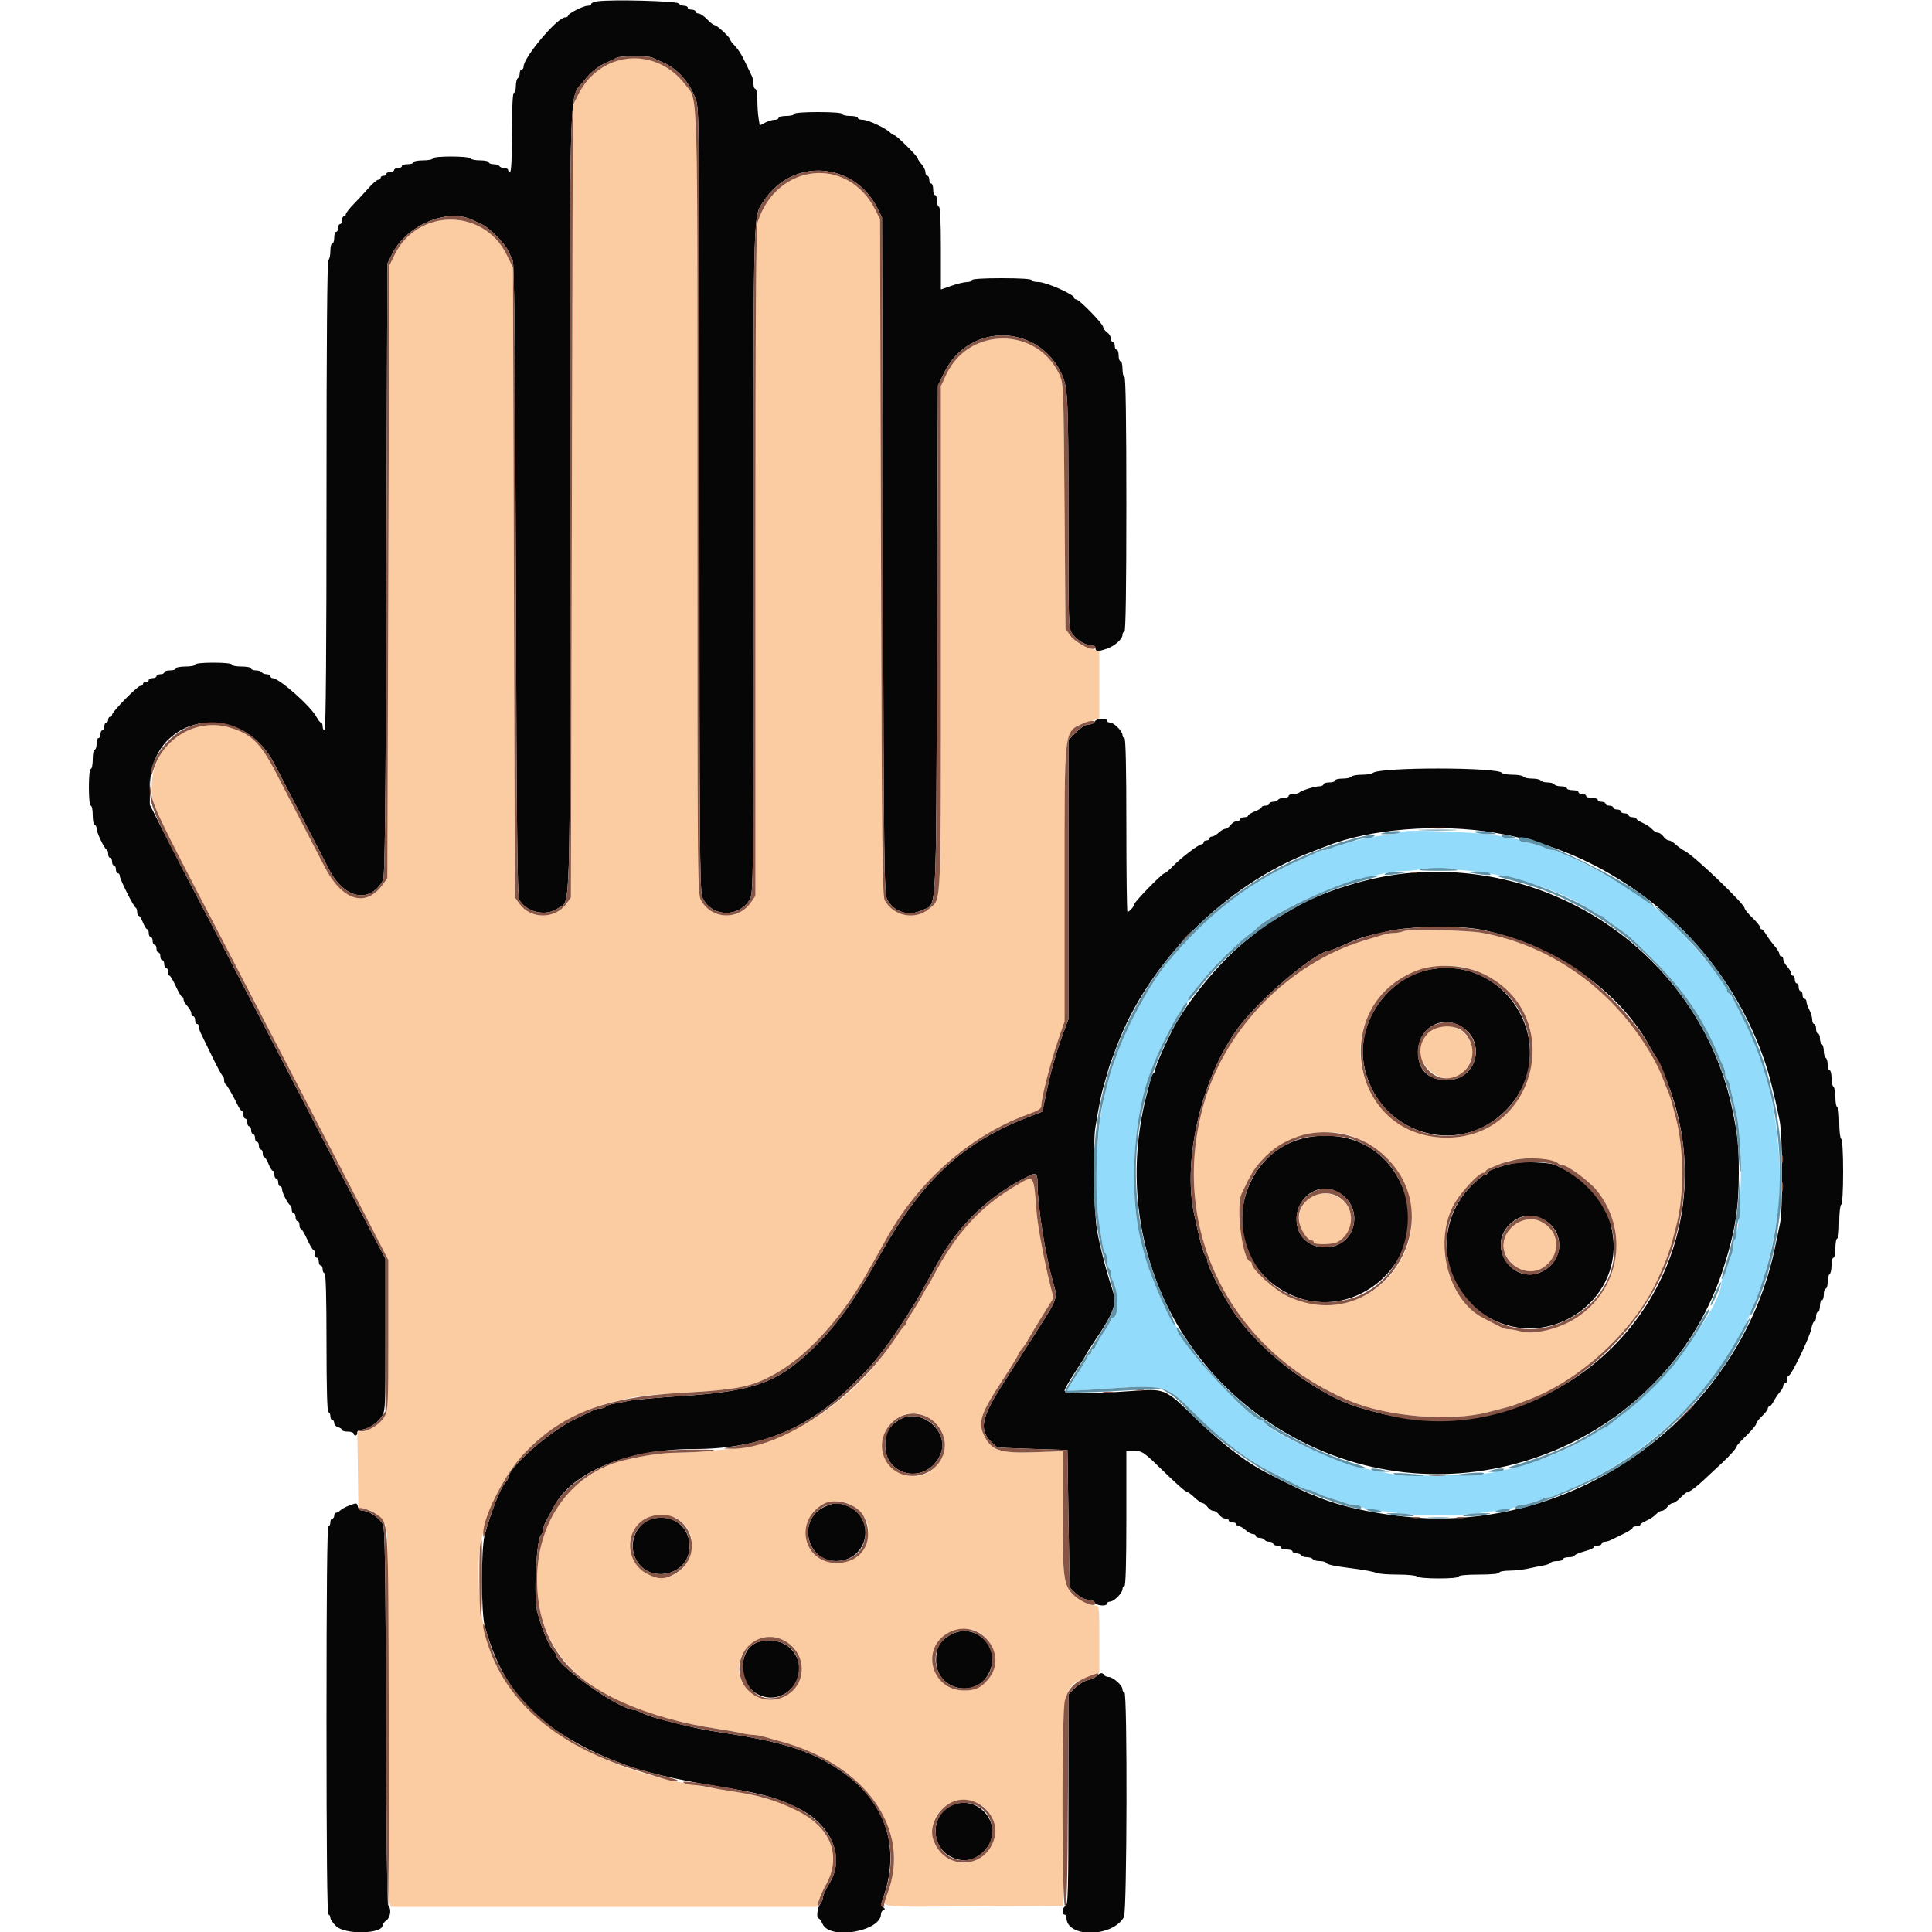 <svg xmlns="http://www.w3.org/2000/svg" xmlns:xlink="http://www.w3.org/1999/xlink" id="svg" width="400" height="400" viewBox="0, 0, 400,400"><g id="svgg"><path id="path0" d="M123.700 0.269 C 122.985 0.369,122.400 0.619,122.400 0.825 C 122.400 1.031,122.057 1.200,121.638 1.200 C 120.731 1.200,117.600 2.808,117.600 3.274 C 117.600 3.453,117.322 3.600,116.983 3.600 C 115.374 3.600,108.400 11.875,108.400 13.784 C 108.400 14.123,108.220 14.400,108.000 14.400 C 107.780 14.400,107.600 14.749,107.600 15.176 C 107.600 15.603,107.420 16.064,107.200 16.200 C 106.980 16.336,106.800 17.067,106.800 17.824 C 106.800 18.581,106.620 19.200,106.400 19.200 C 106.146 19.200,106.000 22.200,106.000 27.400 C 106.000 32.600,105.854 35.600,105.600 35.600 C 105.380 35.600,105.200 35.420,105.200 35.200 C 105.200 34.980,104.851 34.800,104.424 34.800 C 103.997 34.800,103.536 34.620,103.400 34.400 C 103.264 34.180,102.713 34.000,102.176 34.000 C 101.639 34.000,101.200 33.820,101.200 33.600 C 101.200 33.380,100.401 33.200,99.424 33.200 C 98.447 33.200,97.536 33.020,97.400 32.800 C 97.073 32.271,89.600 32.271,89.600 32.800 C 89.600 33.020,88.700 33.200,87.600 33.200 C 86.500 33.200,85.600 33.380,85.600 33.600 C 85.600 33.820,85.060 34.000,84.400 34.000 C 83.740 34.000,83.200 34.180,83.200 34.400 C 83.200 34.620,82.840 34.800,82.400 34.800 C 81.960 34.800,81.600 34.980,81.600 35.200 C 81.600 35.420,81.240 35.600,80.800 35.600 C 80.360 35.600,80.000 35.780,80.000 36.000 C 80.000 36.220,79.730 36.400,79.400 36.400 C 79.070 36.400,78.800 36.580,78.800 36.800 C 78.800 37.020,78.575 37.208,78.300 37.218 C 78.025 37.229,77.170 37.955,76.400 38.832 C 75.630 39.710,74.235 41.211,73.300 42.170 C 72.365 43.128,71.600 44.112,71.600 44.356 C 71.600 44.600,71.420 44.800,71.200 44.800 C 70.980 44.800,70.800 45.160,70.800 45.600 C 70.800 46.040,70.620 46.400,70.400 46.400 C 70.180 46.400,70.000 46.760,70.000 47.200 C 70.000 47.640,69.820 48.000,69.600 48.000 C 69.380 48.000,69.200 48.540,69.200 49.200 C 69.200 49.860,69.020 50.400,68.800 50.400 C 68.580 50.400,68.400 51.109,68.400 51.976 C 68.400 52.843,68.220 53.664,68.000 53.800 C 67.737 53.963,67.600 70.671,67.600 102.624 C 67.600 134.741,67.464 151.200,67.200 151.200 C 66.980 151.200,66.800 150.840,66.800 150.400 C 66.800 149.960,66.650 149.600,66.468 149.600 C 66.285 149.600,65.880 149.108,65.568 148.507 C 64.386 146.232,57.798 140.400,56.409 140.400 C 56.184 140.400,56.000 140.220,56.000 140.000 C 56.000 139.780,55.651 139.600,55.224 139.600 C 54.797 139.600,54.336 139.420,54.200 139.200 C 54.064 138.980,53.513 138.800,52.976 138.800 C 52.439 138.800,52.000 138.620,52.000 138.400 C 52.000 138.180,51.100 138.000,50.000 138.000 C 48.900 138.000,48.000 137.820,48.000 137.600 C 48.000 137.361,46.467 137.200,44.200 137.200 C 41.933 137.200,40.400 137.361,40.400 137.600 C 40.400 137.820,39.500 138.000,38.400 138.000 C 37.300 138.000,36.400 138.180,36.400 138.400 C 36.400 138.620,35.860 138.800,35.200 138.800 C 34.540 138.800,34.000 138.980,34.000 139.200 C 34.000 139.420,33.640 139.600,33.200 139.600 C 32.760 139.600,32.400 139.780,32.400 140.000 C 32.400 140.220,32.040 140.400,31.600 140.400 C 31.160 140.400,30.800 140.580,30.800 140.800 C 30.800 141.020,30.530 141.200,30.200 141.200 C 29.870 141.200,29.600 141.380,29.600 141.600 C 29.600 141.820,29.360 142.000,29.066 142.000 C 28.456 142.000,23.200 147.366,23.200 147.989 C 23.200 148.215,23.020 148.400,22.800 148.400 C 22.580 148.400,22.400 148.670,22.400 149.000 C 22.400 149.330,22.220 149.600,22.000 149.600 C 21.780 149.600,21.600 149.960,21.600 150.400 C 21.600 150.840,21.420 151.200,21.200 151.200 C 20.980 151.200,20.800 151.560,20.800 152.000 C 20.800 152.440,20.620 152.800,20.400 152.800 C 20.180 152.800,20.000 153.340,20.000 154.000 C 20.000 154.660,19.820 155.200,19.600 155.200 C 19.380 155.200,19.200 156.100,19.200 157.200 C 19.200 158.300,19.020 159.200,18.800 159.200 C 18.561 159.200,18.400 160.733,18.400 163.000 C 18.400 165.267,18.561 166.800,18.800 166.800 C 19.020 166.800,19.200 167.700,19.200 168.800 C 19.200 169.900,19.380 170.800,19.600 170.800 C 19.820 170.800,20.000 171.143,20.000 171.562 C 20.000 172.378,21.601 175.712,22.100 175.933 C 22.265 176.007,22.400 176.412,22.400 176.833 C 22.400 177.255,22.580 177.600,22.800 177.600 C 23.020 177.600,23.200 177.960,23.200 178.400 C 23.200 178.840,23.380 179.200,23.600 179.200 C 23.820 179.200,24.000 179.560,24.000 180.000 C 24.000 180.440,24.180 180.800,24.400 180.800 C 24.620 180.800,24.800 181.052,24.800 181.359 C 24.800 182.026,27.669 187.742,28.100 187.933 C 28.265 188.007,28.400 188.412,28.400 188.833 C 28.400 189.255,28.546 189.600,28.725 189.600 C 28.904 189.600,29.298 190.230,29.600 191.000 C 29.902 191.770,30.296 192.400,30.475 192.400 C 30.654 192.400,30.800 192.760,30.800 193.200 C 30.800 193.640,30.980 194.000,31.200 194.000 C 31.420 194.000,31.600 194.360,31.600 194.800 C 31.600 195.240,31.780 195.600,32.000 195.600 C 32.220 195.600,32.400 195.960,32.400 196.400 C 32.400 196.840,32.580 197.200,32.800 197.200 C 33.020 197.200,33.200 197.560,33.200 198.000 C 33.200 198.440,33.380 198.800,33.600 198.800 C 33.820 198.800,34.000 199.160,34.000 199.600 C 34.000 200.040,34.180 200.400,34.400 200.400 C 34.620 200.400,34.800 200.760,34.800 201.200 C 34.800 201.640,34.935 202.001,35.100 202.001 C 35.265 202.002,35.850 202.992,36.400 204.200 C 36.950 205.408,37.535 206.398,37.700 206.399 C 37.865 206.399,38.000 206.636,38.000 206.925 C 38.000 207.213,38.360 207.836,38.800 208.308 C 39.240 208.780,39.600 209.444,39.600 209.783 C 39.600 210.122,39.780 210.400,40.000 210.400 C 40.220 210.400,40.400 210.760,40.400 211.200 C 40.400 211.640,40.580 212.000,40.800 212.000 C 41.020 212.000,41.200 212.272,41.200 212.605 C 41.200 212.938,41.366 213.523,41.570 213.905 C 41.773 214.287,42.802 216.400,43.857 218.600 C 44.911 220.800,45.915 222.660,46.087 222.733 C 46.259 222.807,46.400 223.197,46.400 223.600 C 46.400 224.003,46.535 224.393,46.700 224.467 C 46.970 224.587,48.178 226.689,49.360 229.097 C 49.602 229.590,49.935 229.995,50.100 229.997 C 50.265 229.999,50.400 230.360,50.400 230.800 C 50.400 231.240,50.580 231.600,50.800 231.600 C 51.020 231.600,51.200 231.960,51.200 232.400 C 51.200 232.840,51.380 233.200,51.600 233.200 C 51.820 233.200,52.000 233.560,52.000 234.000 C 52.000 234.440,52.180 234.800,52.400 234.800 C 52.620 234.800,52.800 235.160,52.800 235.600 C 52.800 236.040,52.980 236.400,53.200 236.400 C 53.420 236.400,53.600 236.760,53.600 237.200 C 53.600 237.640,53.780 238.000,54.000 238.000 C 54.220 238.000,54.400 238.360,54.400 238.800 C 54.400 239.240,54.546 239.600,54.725 239.600 C 54.904 239.600,55.298 240.230,55.600 241.000 C 55.902 241.770,56.296 242.400,56.475 242.400 C 56.654 242.400,56.800 242.760,56.800 243.200 C 56.800 243.640,56.980 244.000,57.200 244.000 C 57.420 244.000,57.600 244.360,57.600 244.800 C 57.600 245.240,57.780 245.600,58.000 245.600 C 58.220 245.600,58.400 245.887,58.400 246.238 C 58.400 246.944,59.627 249.323,60.100 249.533 C 60.265 249.607,60.400 250.012,60.400 250.433 C 60.400 250.855,60.580 251.200,60.800 251.200 C 61.020 251.200,61.200 251.560,61.200 252.000 C 61.200 252.440,61.380 252.800,61.600 252.800 C 61.820 252.800,62.000 253.160,62.000 253.600 C 62.000 254.040,62.135 254.401,62.300 254.401 C 62.465 254.402,63.050 255.392,63.600 256.600 C 64.150 257.808,64.735 258.798,64.900 258.799 C 65.065 258.799,65.200 259.160,65.200 259.600 C 65.200 260.040,65.380 260.400,65.600 260.400 C 65.820 260.400,66.000 260.760,66.000 261.200 C 66.000 261.640,66.180 262.000,66.400 262.000 C 66.620 262.000,66.800 262.360,66.800 262.800 C 66.800 263.240,66.980 263.600,67.200 263.600 C 67.459 263.600,67.600 268.667,67.600 278.000 C 67.600 287.333,67.741 292.400,68.000 292.400 C 68.220 292.400,68.400 292.760,68.400 293.200 C 68.400 293.640,68.580 294.000,68.800 294.000 C 69.020 294.000,69.200 294.287,69.200 294.637 C 69.200 294.988,69.560 295.369,70.000 295.484 C 70.440 295.599,70.800 295.852,70.800 296.047 C 70.800 296.241,71.340 296.400,72.000 296.400 C 72.660 296.400,73.200 296.580,73.200 296.800 C 73.200 297.020,73.380 297.200,73.600 297.200 C 73.820 297.200,74.000 296.930,74.000 296.600 C 74.000 296.270,74.332 296.000,74.739 296.000 C 75.987 296.000,77.934 294.816,78.890 293.476 C 79.800 292.200,79.800 292.196,79.800 276.400 L 79.800 260.600 76.859 255.000 C 70.315 242.539,65.508 233.298,59.798 222.200 C 58.213 219.120,55.923 214.710,54.709 212.400 C 53.495 210.090,50.970 205.230,49.098 201.600 C 45.286 194.209,42.030 187.958,39.203 182.600 C 38.158 180.620,35.889 176.210,34.159 172.800 L 31.016 166.600 31.044 162.800 C 31.154 147.988,49.686 144.566,56.752 158.053 C 57.486 159.454,59.947 164.200,62.220 168.600 C 64.493 173.000,67.146 178.130,68.117 180.000 C 71.280 186.097,76.504 187.164,79.295 182.284 C 79.694 181.586,79.842 168.051,80.000 118.000 L 80.200 54.600 81.187 52.600 C 84.111 46.677,92.553 43.056,97.739 45.500 C 98.323 45.775,99.284 46.225,99.875 46.500 C 101.304 47.165,104.463 50.355,105.147 51.825 C 105.447 52.471,105.897 53.360,106.147 53.800 C 106.477 54.383,106.654 72.339,106.800 120.000 C 106.957 171.232,107.108 185.589,107.499 186.272 C 109.013 188.917,113.058 189.810,115.536 188.045 C 118.201 186.148,118.000 193.002,118.000 103.981 C 118.000 13.828,117.780 20.668,120.800 16.847 C 122.397 14.827,123.734 13.755,125.800 12.839 C 126.460 12.546,127.313 12.148,127.695 11.953 C 128.594 11.496,134.202 11.494,135.105 11.951 C 135.487 12.144,136.454 12.581,137.253 12.922 C 140.220 14.188,142.773 17.044,144.042 20.515 C 144.777 22.525,144.800 25.083,144.800 103.446 C 144.800 173.893,144.876 184.485,145.391 185.718 C 147.106 189.822,152.857 190.150,155.218 186.278 C 155.982 185.024,155.997 183.683,156.003 116.000 C 156.009 40.782,155.882 45.031,158.232 41.480 C 164.119 32.584,176.873 33.490,181.677 43.146 L 182.600 45.000 182.800 115.000 C 182.985 179.884,183.050 185.091,183.680 186.241 C 185.109 188.850,188.147 189.782,190.887 188.453 C 194.055 186.916,193.777 191.886,194.000 132.800 L 194.200 79.800 195.497 77.149 C 200.616 66.686,215.041 66.953,219.879 77.600 C 221.082 80.248,221.200 82.802,221.200 106.215 C 221.200 129.737,221.212 130.093,222.032 131.244 C 222.956 132.543,224.728 133.600,225.980 133.600 C 226.442 133.600,226.800 133.862,226.800 134.200 C 226.800 134.931,227.309 134.952,229.172 134.300 C 230.822 133.722,232.400 132.314,232.400 131.418 C 232.400 131.078,232.580 130.800,232.800 130.800 C 233.063 130.800,233.200 121.733,233.200 104.400 C 233.200 87.067,233.063 78.000,232.800 78.000 C 232.580 78.000,232.400 77.280,232.400 76.400 C 232.400 75.520,232.220 74.800,232.000 74.800 C 231.780 74.800,231.600 74.260,231.600 73.600 C 231.600 72.940,231.420 72.400,231.200 72.400 C 230.980 72.400,230.800 72.040,230.800 71.600 C 230.800 71.160,230.620 70.800,230.400 70.800 C 230.180 70.800,230.000 70.480,230.000 70.088 C 230.000 69.697,229.640 69.117,229.200 68.800 C 228.760 68.483,228.400 67.992,228.400 67.709 C 228.400 67.078,223.455 62.000,222.841 62.000 C 222.599 62.000,222.400 61.841,222.400 61.648 C 222.400 60.980,216.577 58.400,215.070 58.400 C 214.262 58.400,213.600 58.220,213.600 58.000 C 213.600 57.751,211.267 57.600,207.400 57.600 C 203.533 57.600,201.200 57.751,201.200 58.000 C 201.200 58.220,200.746 58.400,200.190 58.400 C 199.635 58.400,198.195 58.746,196.990 59.170 L 194.800 59.939 194.800 51.370 C 194.800 45.923,194.654 42.800,194.400 42.800 C 194.180 42.800,194.000 42.260,194.000 41.600 C 194.000 40.940,193.820 40.400,193.600 40.400 C 193.380 40.400,193.200 39.860,193.200 39.200 C 193.200 38.540,193.020 38.000,192.800 38.000 C 192.580 38.000,192.400 37.640,192.400 37.200 C 192.400 36.760,192.220 36.400,192.000 36.400 C 191.780 36.400,191.600 36.068,191.600 35.661 C 191.600 35.255,191.240 34.507,190.800 34.000 C 190.360 33.493,190.000 32.945,190.000 32.782 C 190.000 32.377,185.593 28.000,185.185 28.000 C 185.005 28.000,184.606 27.749,184.300 27.443 C 183.366 26.509,179.689 24.800,178.613 24.800 C 178.056 24.800,177.600 24.620,177.600 24.400 C 177.600 24.180,176.880 24.000,176.000 24.000 C 175.120 24.000,174.400 23.820,174.400 23.600 C 174.400 23.355,172.467 23.200,169.400 23.200 C 166.333 23.200,164.400 23.355,164.400 23.600 C 164.400 23.820,163.680 24.000,162.800 24.000 C 161.920 24.000,161.200 24.180,161.200 24.400 C 161.200 24.620,160.831 24.800,160.380 24.800 C 159.929 24.800,159.052 25.063,158.430 25.385 L 157.300 25.969 157.054 24.485 C 156.919 23.668,156.807 21.965,156.804 20.700 C 156.802 19.435,156.620 18.400,156.400 18.400 C 156.180 18.400,156.000 17.948,156.000 17.395 C 156.000 16.842,155.840 16.077,155.644 15.695 C 155.448 15.313,154.863 14.100,154.344 13.001 C 153.450 11.109,152.848 10.193,151.700 8.984 C 151.425 8.694,151.200 8.348,151.200 8.215 C 151.200 7.781,148.439 5.200,147.974 5.200 C 147.725 5.200,147.017 4.660,146.400 4.000 C 145.783 3.340,144.991 2.800,144.640 2.800 C 144.288 2.800,144.000 2.620,144.000 2.400 C 144.000 2.180,143.640 2.000,143.200 2.000 C 142.760 2.000,142.400 1.820,142.400 1.600 C 142.400 1.380,142.076 1.200,141.680 1.200 C 141.284 1.200,140.735 0.975,140.460 0.700 C 139.958 0.198,126.652 -0.145,123.700 0.269 M226.655 149.400 C 226.529 149.730,225.969 150.000,225.413 150.000 C 224.765 150.000,223.824 150.576,222.800 151.600 L 221.200 153.200 221.200 182.102 L 221.200 211.003 220.159 213.802 C 219.587 215.341,218.971 217.140,218.790 217.800 C 218.609 218.460,218.241 219.720,217.972 220.600 C 217.703 221.480,217.104 223.988,216.641 226.173 L 215.800 230.146 212.489 231.437 C 199.195 236.620,190.770 244.511,182.203 259.800 C 176.596 269.807,172.834 274.958,167.463 279.987 C 160.646 286.368,155.646 288.088,141.200 289.022 C 136.250 289.342,131.300 289.793,130.200 290.024 C 129.100 290.255,127.613 290.544,126.896 290.666 C 126.179 290.788,125.494 291.049,125.373 291.244 C 125.252 291.440,124.801 291.600,124.371 291.600 C 123.941 291.600,123.277 291.761,122.895 291.958 C 122.513 292.155,120.820 292.967,119.132 293.764 C 113.867 296.249,105.200 303.866,105.200 306.008 C 105.200 306.192,104.968 306.581,104.684 306.871 C 103.658 307.921,101.682 312.900,100.345 317.800 C 99.592 320.564,99.595 333.852,100.350 336.600 C 102.949 346.062,106.787 351.908,114.051 357.474 C 117.096 359.807,122.915 362.955,126.800 364.371 C 127.570 364.651,128.560 365.034,129.000 365.220 C 132.319 366.629,140.317 368.529,148.200 369.781 C 157.433 371.249,160.522 372.070,165.029 374.254 C 172.160 377.710,175.060 384.556,171.690 389.977 C 170.981 391.119,170.400 392.367,170.400 392.750 C 170.400 393.133,170.136 393.796,169.813 394.224 C 169.201 395.032,168.975 397.200,169.502 397.200 C 169.669 397.200,170.034 397.719,170.315 398.353 C 171.802 401.711,182.400 399.881,182.400 396.265 C 182.400 395.936,182.625 395.575,182.900 395.464 C 183.286 395.307,183.274 395.173,182.846 394.873 C 182.392 394.556,182.380 394.242,182.777 393.143 C 186.504 382.836,183.540 373.362,174.600 367.002 C 168.625 362.751,162.710 360.761,150.400 358.863 C 145.185 358.058,143.466 357.692,136.600 355.921 C 134.959 355.498,133.531 354.977,132.305 354.353 C 131.923 354.159,131.433 354.000,131.215 354.000 C 128.314 354.000,115.200 344.795,115.200 342.758 C 115.200 342.593,114.974 342.219,114.698 341.929 C 113.678 340.855,112.121 337.131,111.215 333.600 C 110.433 330.552,111.071 318.374,112.044 317.773 C 112.240 317.652,112.400 317.209,112.400 316.789 C 112.400 316.368,112.789 315.344,113.265 314.512 C 113.741 313.680,114.363 312.550,114.647 312.000 C 118.387 304.760,129.920 300.000,143.719 300.000 C 157.080 300.000,167.111 295.969,176.283 286.913 C 179.971 283.272,180.677 282.473,183.457 278.793 C 185.320 276.328,189.195 270.366,190.644 267.736 C 192.214 264.886,193.434 262.694,194.375 261.031 C 198.716 253.366,204.900 247.505,212.798 243.570 C 214.586 242.679,214.799 242.844,214.804 245.124 C 214.812 249.668,216.442 259.993,218.004 265.400 C 219.001 268.853,219.071 268.635,214.770 275.400 C 212.531 278.920,209.701 283.330,208.481 285.200 C 202.623 294.175,202.324 296.362,206.503 299.677 C 206.557 299.719,209.840 299.854,213.800 299.977 L 221.000 300.200 221.213 314.400 C 221.330 322.210,221.465 328.643,221.513 328.697 C 222.959 330.298,224.313 331.200,225.272 331.200 C 225.928 331.200,226.524 331.459,226.655 331.800 C 226.911 332.465,229.200 332.645,229.200 332.000 C 229.200 331.780,229.478 331.600,229.818 331.600 C 230.618 331.600,232.400 329.818,232.400 329.018 C 232.400 328.678,232.580 328.400,232.800 328.400 C 233.059 328.400,233.200 323.467,233.200 314.400 L 233.200 300.400 234.900 300.405 C 236.517 300.410,236.810 300.616,240.893 304.605 C 243.254 306.912,245.371 308.800,245.596 308.800 C 245.822 308.800,246.572 309.340,247.263 310.000 C 247.954 310.660,248.722 311.200,248.971 311.200 C 249.220 311.200,249.683 311.560,250.000 312.000 C 250.317 312.440,250.857 312.800,251.200 312.800 C 251.543 312.800,252.083 313.160,252.400 313.600 C 252.717 314.040,253.297 314.400,253.688 314.400 C 254.080 314.400,254.400 314.580,254.400 314.800 C 254.400 315.020,254.760 315.200,255.200 315.200 C 255.640 315.200,256.000 315.380,256.000 315.600 C 256.000 315.820,256.236 316.000,256.525 316.000 C 256.813 316.000,257.436 316.360,257.908 316.800 C 258.380 317.240,259.044 317.600,259.383 317.600 C 259.722 317.600,260.000 317.780,260.000 318.000 C 260.000 318.220,260.349 318.400,260.776 318.400 C 261.203 318.400,261.664 318.580,261.800 318.800 C 261.936 319.020,262.397 319.200,262.824 319.200 C 263.251 319.200,263.600 319.380,263.600 319.600 C 263.600 319.820,263.960 320.000,264.400 320.000 C 264.840 320.000,265.200 320.180,265.200 320.400 C 265.200 320.620,265.740 320.800,266.400 320.800 C 267.060 320.800,267.600 320.980,267.600 321.200 C 267.600 321.420,267.949 321.600,268.376 321.600 C 268.803 321.600,269.264 321.780,269.400 322.000 C 269.536 322.220,270.076 322.400,270.600 322.400 C 271.124 322.400,271.664 322.580,271.800 322.800 C 271.936 323.020,272.566 323.200,273.200 323.200 C 273.834 323.200,274.452 323.360,274.573 323.556 C 274.825 323.965,276.042 324.213,280.800 324.829 C 282.670 325.071,284.513 325.433,284.895 325.634 C 285.277 325.835,287.291 326.000,289.371 326.000 C 291.461 326.000,293.263 326.179,293.400 326.400 C 293.539 326.625,295.471 326.800,297.824 326.800 C 300.341 326.800,302.000 326.641,302.000 326.400 C 302.000 326.159,303.667 326.000,306.200 326.000 C 308.733 326.000,310.400 325.841,310.400 325.600 C 310.400 325.380,311.345 325.192,312.500 325.183 C 313.655 325.173,315.410 324.980,316.400 324.754 C 317.390 324.527,318.787 324.245,319.504 324.127 C 320.221 324.008,320.906 323.751,321.027 323.556 C 321.148 323.360,321.777 323.200,322.424 323.200 C 323.071 323.200,323.600 323.020,323.600 322.800 C 323.600 322.580,324.140 322.400,324.800 322.400 C 325.460 322.400,326.000 322.253,326.000 322.072 C 326.000 321.892,326.900 321.500,328.000 321.200 C 329.100 320.900,330.000 320.508,330.000 320.328 C 330.000 320.147,330.360 320.000,330.800 320.000 C 331.240 320.000,331.600 319.820,331.600 319.600 C 331.600 319.380,331.872 319.200,332.205 319.200 C 332.538 319.200,333.123 319.040,333.505 318.844 C 333.887 318.648,335.055 318.080,336.100 317.581 C 337.145 317.082,338.000 316.523,338.000 316.337 C 338.000 316.152,338.360 316.000,338.800 316.000 C 339.240 316.000,339.600 315.864,339.600 315.698 C 339.600 315.531,340.185 315.140,340.900 314.828 C 341.615 314.516,342.491 313.932,342.847 313.530 C 343.203 313.129,343.748 312.800,344.059 312.800 C 344.369 312.800,344.883 312.440,345.200 312.000 C 345.517 311.560,346.025 311.200,346.328 311.200 C 346.631 311.200,347.383 310.660,348.000 310.000 C 348.617 309.340,349.364 308.799,349.660 308.797 C 349.957 308.795,351.307 307.760,352.659 306.497 C 354.012 305.234,355.812 303.554,356.659 302.764 C 358.298 301.237,359.600 299.734,359.600 299.369 C 359.600 299.248,360.500 298.271,361.600 297.200 C 362.700 296.129,363.600 295.042,363.600 294.786 C 363.600 294.530,364.140 293.817,364.800 293.200 C 365.460 292.583,366.000 291.881,366.000 291.640 C 366.000 291.398,366.150 291.200,366.332 291.200 C 366.515 291.200,366.920 290.705,367.232 290.100 C 367.545 289.495,368.115 288.651,368.500 288.225 C 368.885 287.798,369.200 287.213,369.200 286.925 C 369.200 286.636,369.380 286.400,369.600 286.400 C 369.820 286.400,370.000 286.040,370.000 285.600 C 370.000 285.160,370.161 284.800,370.357 284.800 C 370.879 284.800,374.689 276.862,375.013 275.100 C 375.165 274.275,375.449 273.600,375.645 273.600 C 375.840 273.600,376.000 273.150,376.000 272.600 C 376.000 272.050,376.180 271.600,376.400 271.600 C 376.620 271.600,376.800 271.060,376.800 270.400 C 376.800 269.740,376.980 269.200,377.200 269.200 C 377.420 269.200,377.600 268.660,377.600 268.000 C 377.600 267.340,377.780 266.800,378.000 266.800 C 378.220 266.800,378.400 266.181,378.400 265.424 C 378.400 264.667,378.580 263.936,378.800 263.800 C 379.020 263.664,379.200 262.843,379.200 261.976 C 379.200 261.109,379.380 260.400,379.600 260.400 C 379.820 260.400,380.000 259.500,380.000 258.400 C 380.000 257.300,380.180 256.400,380.400 256.400 C 380.635 256.400,380.800 255.008,380.800 253.024 C 380.800 251.167,380.980 249.536,381.200 249.400 C 381.440 249.251,381.600 246.537,381.600 242.600 C 381.600 238.663,381.440 235.949,381.200 235.800 C 380.980 235.664,380.800 234.123,380.800 232.376 C 380.800 230.525,380.633 229.200,380.400 229.200 C 380.180 229.200,380.000 228.311,380.000 227.224 C 380.000 226.137,379.820 225.136,379.600 225.000 C 379.380 224.864,379.200 224.043,379.200 223.176 C 379.200 222.309,379.020 221.600,378.800 221.600 C 378.580 221.600,378.400 221.071,378.400 220.424 C 378.400 219.777,378.220 219.136,378.000 219.000 C 377.780 218.864,377.600 218.234,377.600 217.600 C 377.600 216.966,377.420 216.336,377.200 216.200 C 376.980 216.064,376.800 215.513,376.800 214.976 C 376.800 214.439,376.620 214.000,376.400 214.000 C 376.180 214.000,376.000 213.550,376.000 213.000 C 376.000 212.450,375.820 212.000,375.600 212.000 C 375.380 212.000,375.199 211.595,375.198 211.100 C 375.196 210.605,374.926 209.684,374.598 209.054 C 374.269 208.424,374.000 207.659,374.000 207.354 C 374.000 207.049,373.820 206.800,373.600 206.800 C 373.380 206.800,373.200 206.440,373.200 206.000 C 373.200 205.560,373.020 205.200,372.800 205.200 C 372.580 205.200,372.400 204.840,372.400 204.400 C 372.400 203.960,372.220 203.600,372.000 203.600 C 371.780 203.600,371.600 203.240,371.600 202.800 C 371.600 202.360,371.420 202.000,371.200 202.000 C 370.980 202.000,370.800 201.764,370.800 201.475 C 370.800 201.187,370.440 200.564,370.000 200.092 C 369.560 199.620,369.200 198.956,369.200 198.617 C 369.200 198.278,369.020 198.000,368.800 198.000 C 368.580 198.000,368.400 197.775,368.400 197.500 C 368.399 197.225,367.934 196.460,367.365 195.800 C 366.796 195.140,366.037 194.105,365.679 193.500 C 365.321 192.895,364.886 192.400,364.714 192.400 C 364.541 192.400,364.400 192.206,364.400 191.969 C 364.400 191.731,363.680 190.846,362.800 190.000 C 361.920 189.154,361.200 188.271,361.200 188.037 C 361.200 187.171,350.898 177.291,348.909 176.249 C 348.299 175.929,347.403 175.293,346.917 174.834 C 346.431 174.375,345.796 174.000,345.505 174.000 C 345.214 174.000,344.717 173.640,344.400 173.200 C 344.083 172.760,343.569 172.400,343.259 172.400 C 342.948 172.400,342.403 172.071,342.047 171.670 C 341.691 171.268,340.815 170.684,340.100 170.372 C 339.385 170.060,338.800 169.669,338.800 169.502 C 338.800 169.336,338.440 169.200,338.000 169.200 C 337.560 169.200,337.200 169.020,337.200 168.800 C 337.200 168.580,336.840 168.400,336.400 168.400 C 335.960 168.400,335.600 168.220,335.600 168.000 C 335.600 167.780,335.240 167.600,334.800 167.600 C 334.360 167.600,334.000 167.420,334.000 167.200 C 334.000 166.980,333.640 166.800,333.200 166.800 C 332.760 166.800,332.400 166.620,332.400 166.400 C 332.400 166.180,332.040 166.000,331.600 166.000 C 331.160 166.000,330.800 165.820,330.800 165.600 C 330.800 165.380,330.260 165.200,329.600 165.200 C 328.940 165.200,328.400 165.020,328.400 164.800 C 328.400 164.580,328.040 164.400,327.600 164.400 C 327.160 164.400,326.800 164.220,326.800 164.000 C 326.800 163.780,326.260 163.600,325.600 163.600 C 324.940 163.600,324.400 163.420,324.400 163.200 C 324.400 162.980,323.871 162.800,323.224 162.800 C 322.577 162.800,321.936 162.620,321.800 162.400 C 321.664 162.180,321.034 162.000,320.400 162.000 C 319.766 162.000,319.136 161.820,319.000 161.600 C 318.864 161.380,318.054 161.200,317.200 161.200 C 316.346 161.200,315.536 161.020,315.400 160.800 C 315.264 160.580,314.274 160.400,313.200 160.400 C 312.126 160.400,311.150 160.243,311.031 160.051 C 310.268 158.815,285.515 158.804,284.220 160.038 C 284.011 160.237,282.987 160.400,281.944 160.400 C 280.901 160.400,279.936 160.580,279.800 160.800 C 279.664 161.020,278.843 161.200,277.976 161.200 C 277.109 161.200,276.400 161.380,276.400 161.600 C 276.400 161.820,275.860 162.000,275.200 162.000 C 274.540 162.000,274.000 162.180,274.000 162.400 C 274.000 162.620,273.595 162.803,273.100 162.806 C 272.124 162.813,269.385 163.682,268.941 164.126 C 268.790 164.277,268.247 164.400,267.733 164.400 C 267.220 164.400,266.800 164.580,266.800 164.800 C 266.800 165.020,266.361 165.200,265.824 165.200 C 265.287 165.200,264.736 165.380,264.600 165.600 C 264.464 165.820,264.003 166.000,263.576 166.000 C 263.149 166.000,262.800 166.180,262.800 166.400 C 262.800 166.620,262.440 166.800,262.000 166.800 C 261.560 166.800,261.200 166.946,261.200 167.125 C 261.200 167.304,260.570 167.698,259.800 168.000 C 259.030 168.302,258.400 168.696,258.400 168.875 C 258.400 169.054,258.040 169.200,257.600 169.200 C 257.160 169.200,256.800 169.380,256.800 169.600 C 256.800 169.820,256.480 170.000,256.088 170.000 C 255.697 170.000,255.117 170.360,254.800 170.800 C 254.483 171.240,253.986 171.600,253.695 171.600 C 253.404 171.600,252.780 171.960,252.308 172.400 C 251.836 172.840,251.213 173.200,250.925 173.200 C 250.636 173.200,250.400 173.380,250.400 173.600 C 250.400 173.820,250.130 174.000,249.800 174.000 C 249.470 174.000,249.200 174.180,249.200 174.400 C 249.200 174.620,249.012 174.800,248.783 174.800 C 248.182 174.800,244.439 177.661,242.822 179.355 C 242.063 180.150,241.286 180.800,241.094 180.800 C 240.621 180.800,234.800 186.783,234.800 187.270 C 234.800 187.688,233.803 188.800,233.429 188.800 C 233.303 188.800,233.200 180.700,233.200 170.800 C 233.200 159.067,233.061 152.800,232.800 152.800 C 232.580 152.800,232.400 152.522,232.400 152.182 C 232.400 151.382,230.618 149.600,229.818 149.600 C 229.478 149.600,229.200 149.420,229.200 149.200 C 229.200 148.555,226.911 148.735,226.655 149.400 M309.580 172.431 C 319.851 174.186,328.535 177.607,337.073 183.261 C 350.292 192.016,360.176 204.732,365.320 219.600 C 366.331 222.523,367.392 226.726,368.450 232.000 C 369.100 235.240,369.147 250.558,368.516 253.400 C 368.272 254.500,367.856 256.480,367.592 257.800 C 361.124 290.161,331.247 314.384,297.800 314.384 C 289.568 314.384,278.798 312.460,272.800 309.917 C 272.250 309.684,271.440 309.356,271.000 309.189 C 269.632 308.670,262.696 305.230,260.713 304.087 C 256.785 301.824,252.033 298.044,247.284 293.403 C 241.222 287.481,241.190 287.468,234.238 287.998 C 226.707 288.573,220.399 288.528,220.402 287.900 C 220.403 287.625,221.393 285.899,222.602 284.064 C 223.811 282.230,224.800 280.646,224.800 280.546 C 224.800 280.446,225.673 279.067,226.741 277.482 C 230.834 271.403,231.309 269.932,230.220 266.714 C 229.110 263.438,227.794 258.351,227.137 254.800 C 226.496 251.331,226.253 236.633,226.784 233.400 C 227.450 229.350,228.041 226.345,228.396 225.200 C 228.567 224.650,228.929 223.390,229.199 222.400 C 229.470 221.410,229.833 220.240,230.007 219.800 C 230.180 219.360,230.727 217.920,231.223 216.600 C 237.772 199.144,253.799 183.122,271.400 176.434 C 272.720 175.932,274.160 175.378,274.600 175.202 C 283.614 171.591,297.995 170.452,309.580 172.431 M291.000 180.828 C 284.138 181.517,275.703 183.968,269.800 186.989 C 267.391 188.221,261.658 191.690,260.878 192.387 C 260.501 192.724,259.294 193.710,258.196 194.578 C 253.189 198.535,247.105 205.674,243.517 211.800 C 242.062 214.285,239.200 220.641,239.200 221.388 C 239.200 221.699,239.041 222.051,238.848 222.170 C 238.654 222.290,238.397 222.796,238.276 223.294 C 238.155 223.792,237.861 224.920,237.622 225.800 C 229.707 255.007,242.736 284.792,269.379 298.394 C 303.483 315.805,345.585 298.370,356.962 262.125 C 359.275 254.758,360.000 250.144,360.000 242.800 C 360.000 237.334,359.804 235.330,358.770 230.200 C 352.490 199.058,323.048 177.609,291.000 180.828 M306.400 192.442 C 321.152 195.244,335.333 205.047,341.635 216.800 C 342.166 217.790,342.704 218.690,342.831 218.800 C 342.958 218.910,343.739 220.587,344.567 222.526 C 357.961 253.919,338.486 288.350,304.351 293.625 C 299.417 294.387,289.803 293.792,285.100 292.433 C 284.275 292.195,283.012 291.848,282.294 291.663 C 273.475 289.390,261.089 280.148,255.404 271.600 C 253.184 268.262,250.011 262.138,250.004 261.180 C 250.002 260.839,249.857 260.389,249.682 260.180 C 249.135 259.527,248.395 256.849,247.200 251.200 C 244.802 239.868,248.919 222.745,256.464 212.670 C 261.092 206.490,272.653 196.800,275.398 196.800 C 275.514 196.800,276.462 196.422,277.504 195.960 C 281.776 194.068,281.812 194.056,287.600 192.750 C 291.954 191.768,301.985 191.603,306.400 192.442 M295.618 200.811 C 287.179 202.590,280.922 211.728,282.343 220.200 C 284.749 234.554,301.833 240.111,311.860 229.801 C 323.758 217.566,312.390 197.275,295.618 200.811 M302.398 212.447 C 307.839 215.505,305.838 223.600,299.642 223.600 C 295.672 223.600,293.600 221.603,293.600 217.776 C 293.600 212.955,298.269 210.127,302.398 212.447 M272.200 235.248 C 256.591 236.894,251.543 257.915,264.664 266.625 C 279.321 276.354,297.610 260.503,289.908 244.747 C 286.565 237.909,280.060 234.420,272.200 235.248 M313.600 240.791 C 312.610 240.968,311.260 241.310,310.600 241.552 C 309.940 241.795,309.085 242.105,308.700 242.243 C 308.315 242.381,308.000 242.652,308.000 242.847 C 308.000 243.041,307.757 243.200,307.461 243.200 C 307.164 243.200,305.897 244.225,304.644 245.477 C 296.142 253.980,298.558 268.271,309.360 273.368 C 321.994 279.329,336.378 268.432,333.786 254.865 C 332.517 248.226,329.438 244.658,321.971 241.175 C 320.938 240.693,315.535 240.446,313.600 240.791 M276.451 246.565 C 279.882 248.002,281.329 251.722,279.751 255.047 C 277.614 259.549,270.326 259.223,268.786 254.557 C 267.102 249.455,271.760 244.600,276.451 246.565 M319.374 252.397 C 324.006 254.666,323.949 260.964,319.274 263.252 C 313.239 266.206,307.700 258.075,312.600 253.454 C 314.613 251.556,316.921 251.195,319.374 252.397 M186.200 293.944 C 184.076 295.256,183.460 296.265,183.289 298.715 C 182.798 305.737,191.936 307.629,194.724 301.081 C 196.730 296.368,190.594 291.230,186.200 293.944 M72.200 311.740 C 71.540 311.991,70.762 312.421,70.471 312.698 C 70.181 312.974,69.776 313.200,69.571 313.200 C 69.367 313.200,69.200 313.470,69.200 313.800 C 69.200 314.130,69.020 314.400,68.800 314.400 C 68.580 314.400,68.400 314.760,68.400 315.200 C 68.400 315.640,68.220 316.000,68.000 316.000 C 67.736 316.000,67.600 329.667,67.600 356.200 C 67.600 382.733,67.736 396.400,68.000 396.400 C 68.220 396.400,68.400 396.688,68.400 397.040 C 68.400 397.391,68.959 398.201,69.642 398.840 C 71.517 400.590,79.200 400.417,79.200 398.624 C 79.200 398.378,79.560 397.917,80.000 397.600 C 80.838 396.996,81.078 395.238,80.413 394.573 C 80.171 394.331,79.984 379.672,79.913 355.393 C 79.823 324.444,79.694 316.396,79.278 315.593 C 78.615 314.313,76.426 312.800,75.238 312.800 C 74.662 312.800,74.248 312.505,74.116 312.000 C 73.882 311.107,73.874 311.105,72.200 311.740 M170.566 312.033 C 165.054 314.710,166.964 323.200,173.079 323.200 C 179.731 323.200,181.585 314.359,175.469 311.803 C 173.590 311.018,172.558 311.066,170.566 312.033 M135.206 314.406 C 131.995 315.170,130.140 318.957,131.383 322.212 C 133.679 328.222,142.873 326.469,142.771 320.041 C 142.707 316.014,139.255 313.442,135.206 314.406 M196.581 338.578 C 194.538 339.803,193.800 341.178,193.800 343.761 C 193.800 350.217,202.712 351.847,205.017 345.812 C 207.058 340.467,201.451 335.658,196.581 338.578 M157.359 339.875 C 152.990 340.735,152.478 348.205,156.620 350.633 C 161.807 353.673,167.683 347.856,164.693 342.642 C 163.272 340.162,160.744 339.208,157.359 339.875 M227.052 347.005 C 226.719 347.338,225.875 347.725,225.177 347.865 C 224.479 348.004,223.299 348.728,222.554 349.473 L 221.200 350.827 221.200 372.626 C 221.200 391.634,221.123 394.455,220.600 394.655 C 219.936 394.910,219.765 396.400,220.400 396.400 C 220.620 396.400,220.800 396.688,220.800 397.040 C 220.800 401.257,230.328 401.150,232.700 396.905 C 233.340 395.760,233.438 350.400,232.800 350.400 C 232.580 350.400,232.400 350.106,232.400 349.747 C 232.400 348.937,230.439 347.201,229.524 347.200 C 229.152 347.200,228.736 347.020,228.600 346.800 C 228.252 346.236,227.755 346.302,227.052 347.005 M197.800 373.473 C 192.837 374.840,192.208 382.057,196.845 384.423 C 199.563 385.810,202.076 385.251,204.136 382.803 C 207.803 378.445,203.382 371.935,197.800 373.473 " stroke="none" fill="#070606" fill-rule="evenodd"></path><path id="path1" d="M127.730 12.576 C 124.223 13.672,121.575 15.997,119.728 19.600 L 118.600 21.800 118.400 103.800 L 118.200 185.800 117.308 187.051 C 114.940 190.370,109.860 190.370,107.492 187.051 L 106.600 185.800 106.400 120.591 L 106.200 55.383 104.883 52.708 C 100.130 43.054,86.465 43.057,81.722 52.714 L 80.600 55.000 80.400 118.400 L 80.200 181.800 79.268 183.106 C 75.787 187.987,70.878 186.534,67.244 179.546 C 64.477 174.226,59.643 164.880,57.107 159.946 C 54.835 155.527,53.320 153.538,51.209 152.206 C 42.450 146.677,31.420 152.694,31.413 163.005 C 31.410 166.611,31.376 166.536,44.488 191.600 C 45.697 193.910,48.267 198.860,50.201 202.600 C 53.818 209.595,56.438 214.645,60.790 223.000 C 67.161 235.233,74.218 248.854,78.066 256.345 L 80.400 260.891 80.400 276.352 C 80.400 290.639,80.344 291.918,79.658 293.206 C 78.857 294.712,76.358 296.383,74.892 296.393 L 73.983 296.400 74.092 304.300 L 74.200 312.200 75.400 312.333 C 77.015 312.513,79.159 314.205,79.842 315.840 C 80.306 316.949,80.401 323.584,80.405 355.087 C 80.408 375.939,80.519 393.405,80.652 393.900 L 80.893 394.800 125.039 394.800 L 169.185 394.800 169.440 393.700 C 169.580 393.095,170.304 391.491,171.047 390.135 C 175.168 382.625,170.207 375.445,158.800 372.413 C 155.420 371.514,154.199 371.256,151.200 370.806 C 148.388 370.384,147.129 370.166,141.600 369.146 C 121.405 365.421,106.032 354.935,101.423 341.743 C 99.281 335.611,98.398 324.354,99.632 318.906 C 102.689 305.408,110.437 296.191,122.600 291.584 C 125.142 290.621,127.358 290.033,131.544 289.211 C 132.724 288.979,136.864 288.615,140.744 288.402 C 153.139 287.721,155.965 287.115,161.200 284.014 C 167.597 280.224,174.374 272.639,179.589 263.431 C 180.035 262.644,180.787 261.325,181.259 260.500 C 181.731 259.675,182.658 258.010,183.318 256.800 C 189.873 244.779,200.676 235.185,212.600 230.794 C 215.194 229.839,215.600 229.570,215.600 228.805 C 215.600 227.340,217.508 219.882,218.968 215.637 L 220.400 211.475 220.400 182.925 C 220.400 149.370,220.133 151.129,225.500 149.389 L 227.600 148.708 227.600 141.802 L 227.600 134.897 226.400 134.449 C 225.740 134.202,224.649 133.794,223.976 133.541 C 223.302 133.289,222.267 132.448,221.676 131.673 L 220.600 130.263 220.400 104.832 C 220.202 79.649,220.191 79.381,219.317 77.506 C 214.726 67.662,200.676 67.603,195.996 77.408 L 194.800 79.914 194.800 132.108 C 194.800 189.106,194.933 185.880,192.487 188.059 C 189.634 190.602,185.071 189.790,183.163 186.400 C 182.687 185.555,182.569 174.560,182.400 115.400 L 182.200 45.400 181.277 43.546 C 175.618 32.171,160.800 33.678,156.856 46.028 C 156.522 47.075,156.400 65.903,156.400 116.469 L 156.400 185.482 155.500 186.800 C 152.941 190.549,147.503 190.414,145.220 186.544 C 144.401 185.155,144.400 185.098,144.400 104.339 C 144.400 14.954,144.579 21.070,141.857 17.502 C 138.365 12.923,132.812 10.987,127.730 12.576 M290.600 192.787 C 290.160 192.983,289.273 193.156,288.628 193.172 C 287.436 193.201,287.118 193.281,282.200 194.795 C 267.009 199.473,254.007 212.608,249.430 227.899 C 241.739 253.597,254.198 279.425,279.400 290.023 C 287.290 293.341,300.131 294.396,308.100 292.380 C 311.558 291.505,313.045 291.091,313.800 290.795 C 314.240 290.622,315.230 290.252,316.000 289.972 C 326.872 286.017,338.168 275.694,342.996 265.300 C 345.173 260.613,345.827 258.733,347.171 253.300 C 348.702 247.110,348.634 237.979,347.011 231.600 C 346.289 228.763,345.875 227.314,345.554 226.500 C 344.144 222.919,343.532 221.448,343.116 220.645 C 335.578 206.091,322.178 195.937,306.800 193.125 C 303.875 192.590,291.614 192.334,290.600 192.787 M307.281 201.701 C 324.750 210.343,317.853 236.615,298.407 235.506 C 283.799 234.673,276.470 217.560,285.829 206.139 C 290.766 200.114,300.149 198.173,307.281 201.701 M297.090 212.960 C 293.454 214.936,292.902 218.523,295.789 221.411 C 299.001 224.622,303.326 223.503,304.663 219.115 C 305.957 214.871,300.994 210.837,297.090 212.960 M280.800 235.537 C 283.620 236.636,286.585 238.895,288.455 241.369 C 299.916 256.533,283.748 276.429,266.531 268.348 C 264.024 267.171,259.200 262.823,259.200 261.741 C 259.200 261.443,259.064 261.200,258.898 261.200 C 257.286 261.200,255.792 249.849,257.049 247.161 C 258.882 243.242,259.590 242.053,261.064 240.414 C 266.031 234.889,274.054 232.906,280.800 235.537 M320.073 240.132 C 321.323 240.396,322.478 240.745,322.640 240.906 C 322.801 241.068,323.175 241.200,323.471 241.200 C 324.473 241.200,328.993 244.513,330.511 246.361 C 337.451 254.807,335.468 267.037,326.200 272.954 C 322.806 275.120,317.610 276.383,314.980 275.679 C 313.995 275.416,312.829 275.200,312.389 275.200 C 311.630 275.200,311.214 275.039,309.100 273.926 C 308.605 273.666,307.720 273.210,307.134 272.914 C 300.037 269.327,296.839 257.751,300.760 249.836 C 302.051 247.229,306.087 242.800,307.171 242.800 C 307.407 242.800,307.600 242.664,307.600 242.498 C 307.600 242.224,308.073 241.984,310.600 240.974 C 313.700 239.735,316.864 239.454,320.073 240.132 M210.106 245.595 C 202.326 250.426,197.860 255.399,193.038 264.600 C 192.577 265.480,192.110 266.290,192.000 266.400 C 191.890 266.510,191.365 267.410,190.833 268.400 C 190.302 269.390,189.357 270.952,188.733 271.872 C 188.110 272.792,187.600 273.722,187.600 273.939 C 187.600 274.156,187.465 274.393,187.300 274.467 C 187.135 274.540,186.475 275.410,185.832 276.400 C 178.365 287.911,167.851 295.995,156.200 299.181 C 153.942 299.798,144.047 300.783,140.000 300.792 C 136.965 300.799,133.489 301.296,129.155 302.342 C 118.379 304.943,111.199 314.804,111.200 327.000 C 111.203 342.114,120.829 351.782,140.400 356.326 C 144.428 357.261,145.936 357.559,148.800 357.984 C 150.450 358.229,152.568 358.603,153.506 358.815 C 154.444 359.027,155.601 359.200,156.077 359.200 C 156.554 359.200,157.496 359.368,158.172 359.573 C 158.847 359.778,160.210 360.159,161.200 360.419 C 179.292 365.178,188.937 378.892,183.630 392.312 C 182.549 395.043,180.882 394.825,201.921 394.704 L 220.043 394.600 220.011 374.318 C 219.972 349.098,219.960 349.160,225.234 347.187 L 227.600 346.302 227.600 339.351 C 227.600 332.654,227.571 332.400,226.796 332.400 C 225.477 332.400,222.442 330.783,221.639 329.653 C 220.189 327.612,220.005 325.729,220.002 312.930 L 220.000 300.460 214.100 300.671 C 207.317 300.913,205.411 300.336,203.942 297.596 C 202.323 294.578,202.853 292.906,207.844 285.287 C 209.470 282.804,210.800 280.633,210.800 280.462 C 210.800 280.291,211.115 279.797,211.500 279.363 C 211.885 278.930,212.540 277.951,212.955 277.188 C 213.370 276.425,214.702 274.208,215.914 272.263 L 218.118 268.726 217.635 266.863 C 216.375 262.002,214.852 254.011,214.625 251.067 C 213.997 242.938,214.129 243.097,210.106 245.595 M273.400 247.133 C 270.398 247.467,268.225 250.844,269.170 253.708 C 269.689 255.282,270.856 256.800,271.547 256.800 C 271.796 256.800,272.000 256.980,272.000 257.200 C 272.000 257.754,275.858 257.704,276.918 257.137 C 282.310 254.251,279.566 246.448,273.400 247.133 M313.989 253.300 C 310.491 255.669,310.393 259.628,313.769 262.203 C 316.618 264.376,320.786 262.880,321.982 259.253 C 323.490 254.687,317.990 250.591,313.989 253.300 M192.884 294.008 C 196.176 296.722,196.533 300.342,193.821 303.510 C 190.543 307.339,183.943 305.691,182.840 300.769 C 181.484 294.718,188.233 290.175,192.884 294.008 M176.613 311.786 C 182.353 315.150,179.912 323.600,173.200 323.600 C 169.709 323.600,167.273 321.515,166.900 318.211 C 166.271 312.630,171.806 308.969,176.613 311.786 M140.446 314.547 C 147.024 319.155,141.130 329.497,134.000 325.859 C 128.975 323.295,129.391 315.667,134.648 313.991 C 136.171 313.506,139.402 313.816,140.446 314.547 M202.320 337.764 C 208.524 341.005,206.527 350.000,199.604 350.000 C 192.909 350.000,190.465 341.386,196.230 338.107 C 198.045 337.074,200.711 336.924,202.320 337.764 M162.437 339.730 C 164.612 340.878,165.984 343.111,165.993 345.520 C 166.015 351.242,159.077 354.060,154.936 350.011 C 149.684 344.876,155.939 336.302,162.437 339.730 M202.538 373.397 C 205.114 374.620,206.666 378.040,205.858 380.717 C 204.334 385.766,198.428 387.334,194.888 383.629 C 189.811 378.317,195.858 370.228,202.538 373.397 " stroke="none" fill="#fbcba1" fill-rule="evenodd"></path><path id="path2" d="M290.305 172.229 C 290.147 172.387,288.798 172.660,287.309 172.835 C 284.406 173.176,281.965 173.660,279.400 174.403 C 278.520 174.657,277.303 174.962,276.695 175.079 C 276.087 175.196,275.492 175.451,275.371 175.646 C 275.251 175.841,274.801 176.000,274.371 176.000 C 273.941 176.000,273.277 176.165,272.895 176.366 C 272.513 176.568,271.480 177.037,270.600 177.409 C 259.001 182.315,250.278 188.961,241.450 199.620 C 238.171 203.579,233.261 212.587,231.213 218.400 C 230.941 219.170,230.578 220.160,230.405 220.600 C 230.233 221.040,229.906 222.120,229.679 223.000 C 229.452 223.880,229.080 225.320,228.852 226.200 C 227.026 233.257,226.396 245.951,227.522 253.000 C 227.804 254.760,228.135 256.876,228.259 257.703 C 228.383 258.529,228.645 259.305,228.842 259.426 C 229.039 259.548,229.200 260.256,229.200 261.000 C 229.200 261.744,229.380 262.464,229.600 262.600 C 229.820 262.736,230.000 263.199,230.000 263.629 C 230.000 264.059,230.162 264.723,230.361 265.105 C 231.713 267.707,231.705 272.800,230.348 272.800 C 230.157 272.800,230.000 272.990,230.000 273.222 C 230.000 273.454,229.280 274.704,228.400 276.000 C 227.520 277.296,226.800 278.546,226.800 278.778 C 226.800 279.010,226.620 279.200,226.400 279.200 C 226.180 279.200,226.000 279.470,226.000 279.800 C 226.000 280.130,225.820 280.400,225.600 280.400 C 225.380 280.400,225.200 280.585,225.200 280.810 C 225.200 281.036,224.215 282.692,223.012 284.489 C 221.809 286.287,220.888 287.822,220.967 287.900 C 221.046 287.979,223.963 287.854,227.448 287.622 C 241.628 286.678,241.138 286.558,247.142 292.457 C 252.973 298.187,257.665 301.862,262.193 304.246 C 268.841 307.745,270.175 308.400,270.661 308.400 C 270.963 308.400,271.523 308.559,271.905 308.753 C 273.145 309.384,274.567 309.937,276.200 310.425 C 277.080 310.687,278.213 311.059,278.719 311.251 C 279.224 311.443,280.043 311.600,280.539 311.600 C 281.034 311.600,281.611 311.762,281.820 311.959 C 282.029 312.156,283.010 312.423,284.000 312.551 C 284.990 312.679,287.420 313.006,289.400 313.276 C 294.008 313.906,301.592 313.906,306.200 313.276 C 308.180 313.006,310.610 312.679,311.600 312.551 C 312.590 312.423,313.571 312.156,313.780 311.959 C 313.989 311.762,314.516 311.600,314.952 311.600 C 315.804 311.600,318.167 310.920,319.295 310.351 C 319.677 310.158,320.264 310.000,320.600 310.000 C 320.936 310.000,321.523 309.841,321.905 309.647 C 322.287 309.452,323.050 309.115,323.600 308.897 C 340.884 302.052,356.136 287.328,362.752 271.100 C 362.998 270.495,363.374 269.595,363.587 269.100 C 365.263 265.199,366.973 258.442,368.028 251.541 C 369.537 241.685,367.336 225.034,363.332 216.000 C 361.478 211.816,358.520 206.080,357.971 205.600 C 357.845 205.490,357.640 205.130,357.517 204.800 C 356.785 202.848,349.875 194.562,346.032 191.026 C 345.059 190.132,343.882 189.040,343.415 188.600 C 340.059 185.437,329.913 179.304,324.400 177.105 C 323.850 176.886,323.087 176.548,322.705 176.353 C 322.323 176.159,321.736 176.000,321.400 176.000 C 321.064 176.000,320.477 175.842,320.095 175.649 C 318.939 175.065,316.596 174.400,315.695 174.400 C 315.229 174.400,314.736 174.220,314.600 174.000 C 314.464 173.780,313.679 173.600,312.856 173.600 C 312.033 173.600,311.189 173.436,310.980 173.235 C 310.222 172.508,290.963 171.570,290.305 172.229 M305.200 180.413 C 314.340 181.445,324.239 184.809,330.062 188.861 C 330.646 189.267,331.306 189.600,331.528 189.600 C 331.751 189.600,331.993 189.745,332.067 189.923 C 332.140 190.101,333.096 190.858,334.191 191.605 C 337.097 193.588,337.365 193.821,341.789 198.200 C 348.708 205.049,352.794 211.048,356.089 219.200 C 356.311 219.750,356.652 220.513,356.847 220.895 C 357.041 221.277,357.200 221.941,357.200 222.371 C 357.200 222.801,357.359 223.251,357.554 223.371 C 357.749 223.492,358.007 224.087,358.129 224.695 C 358.251 225.303,358.553 226.610,358.800 227.600 C 359.793 231.573,360.093 233.598,360.341 238.000 C 360.713 244.612,360.010 255.687,359.161 256.580 C 358.963 256.789,358.800 257.466,358.800 258.085 C 358.800 258.704,358.638 259.523,358.439 259.905 C 358.240 260.287,357.849 261.410,357.569 262.400 C 357.290 263.390,356.912 264.371,356.730 264.580 C 356.549 264.789,356.400 265.213,356.400 265.522 C 356.400 270.431,344.194 286.762,336.012 292.800 C 335.267 293.350,334.169 294.205,333.571 294.700 C 332.973 295.195,332.363 295.600,332.214 295.600 C 332.066 295.600,331.192 296.109,330.272 296.732 C 327.555 298.571,322.252 301.088,318.293 302.417 C 314.782 303.596,313.651 303.895,309.000 304.874 C 306.169 305.469,291.039 305.753,288.600 305.256 C 287.500 305.031,285.520 304.640,284.200 304.386 C 277.127 303.023,262.608 296.534,261.667 294.314 C 261.593 294.142,261.321 294.000,261.062 294.000 C 258.796 294.000,243.600 277.340,243.600 274.855 C 243.600 274.642,243.443 274.407,243.251 274.333 C 242.451 274.028,238.216 264.420,237.153 260.500 C 236.959 259.785,236.616 258.525,236.392 257.700 C 233.600 247.434,234.567 230.601,238.490 221.200 C 238.719 220.650,239.044 219.840,239.211 219.400 C 240.026 217.256,243.437 210.562,244.001 210.000 C 244.111 209.890,244.456 209.305,244.768 208.700 C 245.080 208.095,245.485 207.600,245.668 207.600 C 245.850 207.600,246.000 207.375,246.000 207.100 C 246.001 206.825,246.406 206.115,246.900 205.523 C 247.395 204.930,248.700 203.341,249.800 201.990 C 251.705 199.651,257.071 194.508,258.928 193.241 C 259.408 192.914,259.890 192.532,260.000 192.393 C 262.047 189.802,274.802 183.673,281.600 182.014 C 287.636 180.541,288.381 180.400,290.306 180.370 C 291.348 180.354,293.010 180.185,294.000 179.995 C 295.816 179.645,299.687 179.790,305.200 180.413 " stroke="none" fill="#93dbfb" fill-rule="evenodd"></path><path id="path3" d="M127.600 11.977 C 127.270 12.159,126.460 12.547,125.800 12.839 C 123.735 13.755,122.397 14.827,120.800 16.847 C 117.780 20.668,118.000 13.828,118.000 103.981 C 118.000 193.002,118.201 186.148,115.536 188.045 C 113.058 189.810,109.013 188.917,107.499 186.272 C 107.108 185.589,106.957 171.232,106.800 120.000 C 106.654 72.339,106.477 54.383,106.147 53.800 C 105.897 53.360,105.447 52.471,105.147 51.825 C 104.463 50.355,101.304 47.165,99.875 46.500 C 99.284 46.225,98.323 45.775,97.739 45.500 C 92.553 43.056,84.111 46.677,81.187 52.600 L 80.200 54.600 80.000 118.000 C 79.842 168.051,79.694 181.586,79.295 182.284 C 76.504 187.164,71.280 186.097,68.117 180.000 C 67.146 178.130,64.493 173.000,62.220 168.600 C 59.947 164.200,57.486 159.454,56.752 158.053 C 51.071 147.209,37.899 146.597,32.248 156.914 C 31.672 157.967,31.212 159.317,31.227 159.914 C 31.250 160.850,31.323 160.779,31.760 159.400 C 33.927 152.546,40.944 148.660,47.589 150.634 C 52.019 151.949,53.985 153.873,57.107 159.946 C 59.643 164.880,64.477 174.226,67.244 179.546 C 70.878 186.534,75.787 187.987,79.268 183.106 L 80.200 181.800 80.400 118.400 L 80.600 55.000 81.722 52.714 C 86.465 43.057,100.130 43.054,104.883 52.708 L 106.200 55.383 106.400 120.591 L 106.600 185.800 107.492 187.051 C 109.860 190.370,114.940 190.370,117.308 187.051 L 118.200 185.800 118.400 103.800 L 118.600 21.800 119.773 19.484 C 124.313 10.518,135.748 9.491,141.857 17.502 C 144.579 21.070,144.400 14.954,144.400 104.339 C 144.400 185.098,144.401 185.155,145.220 186.544 C 147.503 190.414,152.941 190.549,155.500 186.800 L 156.400 185.482 156.400 116.469 C 156.400 65.903,156.522 47.075,156.856 46.028 C 160.800 33.678,175.618 32.171,181.277 43.546 L 182.200 45.400 182.400 115.400 C 182.569 174.560,182.687 185.555,183.163 186.400 C 185.071 189.790,189.634 190.602,192.487 188.059 C 194.933 185.880,194.800 189.106,194.800 132.108 L 194.800 79.914 195.996 77.408 C 200.676 67.603,214.726 67.662,219.317 77.506 C 220.191 79.381,220.202 79.650,220.400 104.800 L 220.600 130.200 221.532 131.506 C 222.776 133.250,226.800 135.161,226.800 134.008 C 226.800 133.783,226.431 133.600,225.980 133.600 C 224.728 133.600,222.956 132.543,222.032 131.244 C 221.212 130.093,221.200 129.737,221.200 106.215 C 221.200 82.802,221.082 80.248,219.879 77.600 C 215.041 66.953,200.616 66.686,195.497 77.149 L 194.200 79.800 194.000 132.800 C 193.777 191.886,194.055 186.916,190.887 188.453 C 188.147 189.782,185.109 188.850,183.680 186.241 C 183.050 185.091,182.985 179.884,182.800 115.000 L 182.600 45.000 181.677 43.146 C 176.873 33.490,164.119 32.584,158.232 41.480 C 155.882 45.031,156.009 40.782,156.003 116.000 C 155.997 183.683,155.982 185.024,155.218 186.278 C 152.857 190.150,147.106 189.822,145.391 185.718 C 144.876 184.485,144.800 173.893,144.800 103.446 C 144.800 25.083,144.777 22.525,144.042 20.515 C 142.773 17.044,140.220 14.188,137.253 12.922 C 136.454 12.581,135.487 12.144,135.105 11.951 C 134.236 11.512,128.410 11.532,127.600 11.977 M224.336 149.738 C 220.239 151.559,220.400 150.200,220.400 182.925 L 220.400 211.475 218.968 215.637 C 217.508 219.882,215.600 227.340,215.600 228.805 C 215.600 229.570,215.194 229.839,212.600 230.794 C 200.676 235.185,189.873 244.779,183.318 256.800 C 182.658 258.010,181.731 259.675,181.259 260.500 C 180.787 261.325,180.035 262.644,179.589 263.431 C 174.374 272.639,167.597 280.224,161.200 284.014 C 155.965 287.115,153.139 287.721,140.744 288.402 C 125.080 289.262,115.856 292.922,108.148 301.336 C 104.349 305.482,99.917 314.344,100.041 317.546 C 100.078 318.493,100.123 318.458,100.490 317.200 C 101.906 312.340,103.730 307.848,104.684 306.871 C 104.968 306.581,105.200 306.192,105.200 306.008 C 105.200 303.866,113.867 296.249,119.132 293.764 C 120.820 292.967,122.513 292.155,122.895 291.958 C 123.277 291.761,123.941 291.600,124.371 291.600 C 124.801 291.600,125.252 291.440,125.373 291.244 C 125.494 291.049,126.179 290.788,126.896 290.666 C 127.613 290.544,129.100 290.255,130.200 290.024 C 131.300 289.793,136.250 289.342,141.200 289.022 C 155.646 288.088,160.646 286.368,167.463 279.987 C 172.834 274.958,176.596 269.807,182.203 259.800 C 190.770 244.511,199.195 236.620,212.489 231.437 L 215.800 230.146 216.641 226.173 C 217.104 223.988,217.703 221.480,217.972 220.600 C 218.241 219.720,218.609 218.460,218.790 217.800 C 218.971 217.140,219.587 215.341,220.159 213.802 L 221.200 211.003 221.200 182.102 L 221.200 153.200 222.800 151.600 C 223.793 150.607,224.771 150.000,225.376 150.000 C 225.913 150.000,226.464 149.820,226.600 149.600 C 226.928 149.070,225.667 149.146,224.336 149.738 M31.029 163.990 C 31.231 167.117,32.215 169.357,39.203 182.600 C 42.030 187.958,45.286 194.209,49.098 201.600 C 50.970 205.230,53.495 210.090,54.709 212.400 C 55.923 214.710,58.213 219.120,59.798 222.200 C 65.508 233.298,70.315 242.539,76.859 255.000 L 79.800 260.600 79.800 276.400 L 79.800 292.200 78.879 293.491 C 78.005 294.717,76.362 295.728,74.600 296.126 C 73.955 296.272,73.994 296.315,74.800 296.347 C 76.304 296.407,78.821 294.779,79.658 293.206 C 80.344 291.918,80.400 290.639,80.400 276.352 L 80.400 260.891 78.066 256.345 C 74.218 248.854,67.161 235.233,60.790 223.000 C 56.438 214.645,53.818 209.595,50.201 202.600 C 48.267 198.860,45.697 193.910,44.488 191.600 C 32.815 169.286,31.647 166.840,31.224 163.800 L 30.835 161.000 31.029 163.990 M296.311 171.493 C 297.251 171.578,298.691 171.577,299.511 171.491 C 300.330 171.405,299.560 171.336,297.800 171.337 C 296.040 171.339,295.370 171.409,296.311 171.493 M292.100 180.676 C 292.485 180.776,293.115 180.776,293.500 180.676 C 293.885 180.575,293.570 180.493,292.800 180.493 C 292.030 180.493,291.715 180.575,292.100 180.676 M293.200 192.066 C 287.038 192.517,283.034 193.510,277.504 195.960 C 276.462 196.422,275.514 196.800,275.398 196.800 C 272.653 196.800,261.092 206.490,256.464 212.670 C 248.919 222.745,244.802 239.868,247.200 251.200 C 248.395 256.849,249.135 259.527,249.682 260.180 C 249.857 260.389,250.002 260.839,250.004 261.180 C 250.011 262.138,253.184 268.262,255.404 271.600 C 261.089 280.148,273.475 289.390,282.294 291.663 C 283.012 291.848,284.275 292.195,285.100 292.433 C 319.183 302.280,353.714 270.965,348.211 235.200 C 347.385 229.836,344.135 219.928,342.831 218.800 C 342.704 218.690,342.166 217.790,341.635 216.800 C 338.471 210.901,330.257 202.632,324.000 199.049 C 313.780 193.196,304.992 191.203,293.200 192.066 M306.800 193.125 C 322.178 195.937,335.578 206.091,343.116 220.645 C 343.532 221.448,344.144 222.919,345.554 226.500 C 345.875 227.314,346.289 228.763,347.011 231.600 C 348.634 237.979,348.702 247.110,347.171 253.300 C 345.827 258.733,345.173 260.613,342.996 265.300 C 338.168 275.694,326.872 286.017,316.000 289.972 C 315.230 290.252,314.240 290.622,313.800 290.795 C 313.045 291.091,311.558 291.505,308.100 292.380 C 300.131 294.396,287.290 293.341,279.400 290.023 C 254.198 279.425,241.739 253.597,249.430 227.899 C 254.007 212.608,267.009 199.473,282.200 194.795 C 287.118 193.281,287.436 193.201,288.628 193.172 C 289.273 193.156,290.160 192.983,290.600 192.787 C 291.614 192.334,303.875 192.590,306.800 193.125 M245.375 194.100 L 244.200 195.400 245.500 194.225 C 246.215 193.579,246.800 192.994,246.800 192.925 C 246.800 192.616,246.470 192.888,245.375 194.100 M293.396 200.919 C 275.345 207.762,279.207 234.411,298.407 235.506 C 317.853 236.615,324.750 210.343,307.281 201.701 C 303.280 199.721,297.424 199.391,293.396 200.919 M306.936 202.189 C 321.574 209.463,319.370 230.407,303.522 234.626 C 291.621 237.794,279.863 226.424,282.553 214.349 C 285.054 203.121,296.911 197.208,306.936 202.189 M296.928 212.222 C 292.650 214.096,292.324 220.892,296.412 223.006 C 298.302 223.984,301.490 223.779,303.063 222.579 C 308.839 218.173,303.587 209.306,296.928 212.222 M303.143 213.761 C 305.859 216.477,305.252 220.878,301.920 222.632 C 296.720 225.368,291.502 218.443,295.490 214.097 C 297.303 212.121,301.327 211.945,303.143 213.761 M268.742 235.304 C 265.557 236.417,263.317 237.908,261.064 240.414 C 259.590 242.053,258.882 243.242,257.049 247.161 C 255.792 249.849,257.286 261.200,258.898 261.200 C 259.064 261.200,259.200 261.443,259.200 261.741 C 259.200 262.823,264.024 267.171,266.531 268.348 C 286.119 277.541,302.216 250.995,284.990 237.907 C 280.554 234.536,273.963 233.480,268.742 235.304 M279.800 235.796 C 298.120 242.176,293.779 269.600,274.448 269.600 C 254.912 269.600,250.529 242.402,269.000 235.788 C 271.287 234.969,277.439 234.973,279.800 235.796 M368.893 240.000 C 368.893 240.770,368.975 241.085,369.076 240.700 C 369.176 240.315,369.176 239.685,369.076 239.300 C 368.975 238.915,368.893 239.230,368.893 240.000 M313.400 240.182 C 312.300 240.442,311.040 240.798,310.600 240.974 C 308.073 241.984,307.600 242.224,307.600 242.498 C 307.600 242.664,307.407 242.800,307.171 242.800 C 306.087 242.800,302.051 247.229,300.760 249.836 C 296.839 257.751,300.037 269.327,307.134 272.914 C 307.720 273.210,308.605 273.666,309.100 273.926 C 311.214 275.039,311.630 275.200,312.389 275.200 C 312.829 275.200,313.995 275.416,314.980 275.679 C 317.610 276.383,322.806 275.120,326.200 272.954 C 335.468 267.037,337.451 254.807,330.511 246.361 C 328.993 244.513,324.473 241.200,323.471 241.200 C 323.175 241.200,322.801 241.068,322.640 240.906 C 321.602 239.868,316.444 239.464,313.400 240.182 M321.971 241.175 C 337.062 248.215,338.548 266.121,324.626 273.187 C 307.226 282.019,290.834 259.288,304.644 245.477 C 305.897 244.225,307.164 243.200,307.461 243.200 C 307.757 243.200,308.000 243.041,308.000 242.847 C 308.000 242.652,308.315 242.381,308.700 242.243 C 309.085 242.105,309.940 241.795,310.600 241.552 C 313.482 240.495,320.046 240.277,321.971 241.175 M212.798 243.570 C 204.900 247.505,198.716 253.366,194.375 261.031 C 193.434 262.694,192.214 264.886,190.644 267.736 C 189.195 270.366,185.320 276.328,183.457 278.793 C 180.677 282.473,179.971 283.272,176.283 286.913 C 168.999 294.105,161.729 297.819,151.600 299.525 C 149.525 299.874,149.491 299.898,151.000 299.942 C 161.581 300.250,177.217 289.682,185.832 276.400 C 186.475 275.410,187.135 274.540,187.300 274.467 C 187.465 274.393,187.600 274.156,187.600 273.939 C 187.600 273.722,188.110 272.792,188.733 271.872 C 189.357 270.952,190.302 269.390,190.833 268.400 C 191.365 267.410,191.890 266.510,192.000 266.400 C 192.110 266.290,192.577 265.480,193.038 264.600 C 197.933 255.259,202.880 249.843,210.718 245.243 C 214.123 243.244,214.008 243.074,214.625 251.067 C 214.852 254.011,216.375 262.002,217.635 266.863 L 218.118 268.726 215.914 272.263 C 214.702 274.208,213.370 276.425,212.955 277.188 C 212.540 277.951,211.885 278.930,211.500 279.363 C 211.115 279.797,210.800 280.291,210.800 280.462 C 210.800 280.633,209.470 282.804,207.844 285.287 C 202.853 292.906,202.323 294.578,203.942 297.596 C 205.411 300.336,207.317 300.913,214.100 300.671 L 220.000 300.460 220.000 312.853 C 220.000 326.596,220.199 328.176,222.178 330.146 C 223.952 331.910,227.530 333.104,226.616 331.627 C 226.471 331.392,225.850 331.200,225.236 331.200 C 224.317 331.200,222.934 330.270,221.513 328.697 C 221.465 328.643,221.330 322.210,221.213 314.400 L 221.000 300.200 213.800 299.977 C 209.840 299.854,206.557 299.719,206.503 299.677 C 202.324 296.362,202.623 294.175,208.481 285.200 C 209.701 283.330,212.531 278.920,214.770 275.400 C 219.071 268.635,219.001 268.853,218.004 265.400 C 216.442 259.993,214.812 249.668,214.804 245.124 C 214.799 242.844,214.586 242.679,212.798 243.570 M368.901 245.800 C 368.905 246.680,368.987 246.993,369.083 246.495 C 369.179 245.998,369.175 245.278,369.075 244.895 C 368.975 244.513,368.896 244.920,368.901 245.800 M272.200 246.598 C 269.128 247.961,267.704 251.280,268.786 254.557 C 270.326 259.223,277.614 259.549,279.751 255.047 C 282.148 249.995,277.150 244.401,272.200 246.598 M278.238 248.664 C 280.679 251.106,279.997 255.489,276.918 257.137 C 275.858 257.704,272.000 257.754,272.000 257.200 C 272.000 256.980,271.796 256.800,271.547 256.800 C 270.856 256.800,269.689 255.282,269.170 253.708 C 267.477 248.578,274.336 244.763,278.238 248.664 M314.600 252.165 C 308.730 254.778,309.803 262.839,316.158 263.871 C 318.027 264.174,320.729 262.828,321.900 261.009 C 324.985 256.217,319.749 249.874,314.600 252.165 M319.121 252.959 C 322.825 254.875,323.277 259.360,320.034 262.032 C 315.691 265.612,309.139 260.230,311.959 255.400 C 313.482 252.793,316.687 251.700,319.121 252.959 M235.300 287.876 C 235.685 287.976,236.315 287.976,236.700 287.876 C 237.085 287.775,236.770 287.693,236.000 287.693 C 235.230 287.693,234.915 287.775,235.300 287.876 M228.505 288.287 C 229.114 288.379,230.014 288.377,230.505 288.282 C 230.997 288.187,230.500 288.111,229.400 288.114 C 228.300 288.117,227.897 288.195,228.505 288.287 M347.988 293.500 L 345.400 296.200 348.100 293.612 C 350.608 291.207,350.983 290.800,350.688 290.800 C 350.627 290.800,349.412 292.015,347.988 293.500 M184.640 294.539 C 180.484 298.695,183.066 305.479,188.839 305.571 C 193.757 305.649,197.089 300.708,194.975 296.470 C 192.922 292.356,187.784 291.395,184.640 294.539 M192.033 294.066 C 194.511 295.459,195.746 298.679,194.724 301.081 C 191.936 307.629,182.798 305.737,183.289 298.715 C 183.608 294.156,188.020 291.811,192.033 294.066 M134.800 300.600 C 125.386 302.133,117.415 306.641,114.647 312.000 C 114.363 312.550,113.741 313.680,113.265 314.512 C 112.789 315.344,112.400 316.368,112.400 316.789 C 112.400 317.209,112.240 317.652,112.044 317.773 C 111.071 318.374,110.433 330.552,111.215 333.600 C 112.121 337.131,113.678 340.855,114.698 341.929 C 114.974 342.219,115.200 342.593,115.200 342.758 C 115.200 344.795,128.314 354.000,131.215 354.000 C 131.433 354.000,131.923 354.159,132.305 354.353 C 135.210 355.831,142.463 357.638,150.400 358.863 C 162.710 360.761,168.625 362.751,174.600 367.002 C 183.433 373.286,186.602 383.258,182.838 392.926 C 182.279 394.364,182.285 394.800,182.867 394.800 C 183.123 394.800,183.222 394.689,183.086 394.553 C 182.950 394.417,183.205 393.382,183.652 392.253 C 188.938 378.900,179.254 365.168,161.200 360.419 C 160.210 360.159,158.847 359.778,158.172 359.573 C 157.496 359.368,156.554 359.200,156.077 359.200 C 155.601 359.200,154.444 359.027,153.506 358.815 C 152.568 358.603,150.450 358.229,148.800 357.984 C 133.867 355.768,121.967 350.475,116.533 343.633 C 112.957 339.130,111.201 333.654,111.200 327.000 C 111.199 314.804,118.379 304.943,129.155 302.342 C 133.526 301.287,137.008 300.795,140.400 300.753 C 142.490 300.728,145.370 300.575,146.800 300.414 C 148.848 300.184,148.168 300.121,143.600 300.117 C 140.410 300.114,136.450 300.331,134.800 300.600 M296.100 305.491 C 296.925 305.578,298.275 305.578,299.100 305.491 C 299.925 305.405,299.250 305.334,297.600 305.334 C 295.950 305.334,295.275 305.405,296.100 305.491 M170.485 311.384 C 164.319 314.788,166.278 323.600,173.200 323.600 C 178.466 323.600,181.236 318.990,178.917 314.086 C 177.659 311.427,173.071 309.956,170.485 311.384 M175.469 311.803 C 178.240 312.961,179.646 315.791,178.991 318.891 C 177.911 323.995,170.260 324.751,167.919 319.986 C 165.482 315.024,170.406 309.688,175.469 311.803 M74.245 312.472 C 74.356 312.653,74.830 312.800,75.299 312.800 C 76.434 312.800,78.629 314.340,79.278 315.593 C 79.694 316.396,79.823 324.444,79.913 355.393 C 79.976 376.730,80.156 394.316,80.313 394.473 C 80.471 394.631,80.552 377.295,80.492 355.949 C 80.374 313.383,80.496 315.412,77.942 313.501 C 76.682 312.557,73.802 311.756,74.245 312.472 M134.648 313.991 C 129.391 315.667,128.975 323.295,134.000 325.859 C 136.239 327.001,137.552 327.030,139.488 325.979 C 146.797 322.014,142.542 311.475,134.648 313.991 M140.170 315.145 C 141.783 316.062,142.736 317.856,142.771 320.041 C 142.873 326.469,133.679 328.222,131.383 322.212 C 129.318 316.804,135.021 312.217,140.170 315.145 M292.500 314.276 C 292.885 314.376,293.515 314.376,293.900 314.276 C 294.285 314.175,293.970 314.093,293.200 314.093 C 292.430 314.093,292.115 314.175,292.500 314.276 M301.700 314.276 C 302.085 314.376,302.715 314.376,303.100 314.276 C 303.485 314.175,303.170 314.093,302.400 314.093 C 301.630 314.093,301.315 314.175,301.700 314.276 M99.452 319.700 C 99.133 320.891,99.207 333.541,99.540 334.724 C 99.683 335.232,99.800 331.857,99.800 327.224 C 99.800 322.591,99.776 318.800,99.747 318.800 C 99.717 318.800,99.585 319.205,99.452 319.700 M100.032 336.669 C 100.014 337.147,100.533 339.104,101.184 341.019 C 105.132 352.626,115.596 361.460,131.200 366.359 C 138.892 368.773,139.381 368.902,140.234 368.729 C 140.655 368.643,139.650 368.253,138.000 367.862 C 134.764 367.095,130.291 365.785,129.000 365.227 C 128.560 365.036,127.570 364.651,126.800 364.371 C 114.088 359.738,104.272 350.233,101.220 339.600 C 100.174 335.957,100.067 335.693,100.032 336.669 M196.230 338.107 C 190.465 341.386,192.909 350.000,199.604 350.000 C 201.932 350.000,203.143 349.444,204.592 347.706 C 209.156 342.235,202.468 334.557,196.230 338.107 M201.972 338.186 C 207.390 340.987,206.175 348.828,200.220 349.499 C 193.956 350.205,191.164 341.825,196.581 338.578 C 198.426 337.472,200.325 337.334,201.972 338.186 M156.953 339.412 C 152.814 341.228,151.737 346.884,154.936 350.011 C 159.077 354.060,166.015 351.242,165.993 345.520 C 165.976 340.895,161.093 337.597,156.953 339.412 M162.406 340.342 C 167.743 343.181,165.449 351.600,159.340 351.600 C 153.371 351.600,151.583 341.012,157.359 339.875 C 159.337 339.485,161.104 339.649,162.406 340.342 M225.000 347.243 C 222.419 348.276,221.063 349.732,220.463 352.117 C 219.774 354.850,219.829 394.924,220.521 394.693 C 220.884 394.572,221.025 389.222,221.103 372.677 L 221.207 350.820 222.558 349.469 C 223.300 348.726,224.479 348.004,225.177 347.865 C 225.875 347.725,226.719 347.338,227.052 347.005 C 227.836 346.221,227.442 346.267,225.000 347.243 M141.800 369.200 C 142.240 369.389,143.092 369.556,143.694 369.572 C 144.296 369.587,145.556 369.773,146.494 369.985 C 147.432 370.197,149.550 370.570,151.200 370.813 C 157.077 371.680,160.473 372.666,164.809 374.765 C 171.922 378.207,174.333 384.147,171.047 390.135 C 169.538 392.887,168.697 395.629,169.794 394.224 C 170.127 393.796,170.400 393.133,170.400 392.750 C 170.400 392.367,170.981 391.119,171.690 389.977 C 175.843 383.296,170.748 375.449,160.200 372.283 C 154.534 370.582,138.933 367.968,141.800 369.200 M197.675 372.891 C 194.445 373.961,192.235 377.875,193.204 380.812 C 195.341 387.287,203.894 387.223,205.858 380.717 C 207.248 376.112,202.284 371.365,197.675 372.891 M203.203 374.402 C 205.724 376.197,206.187 380.365,204.136 382.803 C 200.587 387.020,194.491 385.295,193.746 379.861 C 193.051 374.790,198.958 371.380,203.203 374.402 " stroke="none" fill="#865545" fill-rule="evenodd"></path><path id="path4" d="M294.300 171.898 C 296.115 171.972,299.085 171.972,300.900 171.898 C 302.715 171.823,301.230 171.763,297.600 171.763 C 293.970 171.763,292.485 171.823,294.300 171.898 M286.600 172.400 C 285.517 172.676,285.575 172.707,287.200 172.725 C 288.190 172.735,289.360 172.589,289.800 172.400 C 290.845 171.951,288.365 171.951,286.600 172.400 M305.600 172.400 C 306.150 172.576,307.410 172.717,308.400 172.713 C 310.016 172.706,310.077 172.674,309.000 172.400 C 307.277 171.961,304.231 171.961,305.600 172.400 M278.957 174.006 C 247.421 183.032,226.400 210.549,226.400 242.806 C 226.400 251.406,227.065 255.690,229.835 264.939 C 231.346 269.983,231.180 270.741,227.197 277.000 C 221.299 286.268,220.273 288.006,220.539 288.273 C 220.683 288.417,225.207 288.305,230.593 288.025 L 240.384 287.515 242.092 288.527 C 243.031 289.084,244.430 290.292,245.200 291.211 C 249.244 296.041,258.724 303.199,265.628 306.635 C 272.395 310.003,282.673 313.413,281.800 312.000 C 281.664 311.780,281.122 311.600,280.595 311.600 C 280.069 311.600,279.224 311.443,278.719 311.251 C 278.213 311.059,277.080 310.687,276.200 310.425 C 274.567 309.937,273.145 309.384,271.905 308.753 C 271.523 308.559,270.963 308.400,270.661 308.400 C 270.175 308.400,268.841 307.745,262.193 304.246 C 257.665 301.862,252.973 298.187,247.142 292.457 C 241.138 286.558,241.628 286.678,227.448 287.622 C 223.963 287.854,221.046 287.979,220.967 287.900 C 220.888 287.822,221.809 286.287,223.012 284.489 C 224.215 282.692,225.200 281.036,225.200 280.810 C 225.200 280.585,225.380 280.400,225.600 280.400 C 225.820 280.400,226.000 280.130,226.000 279.800 C 226.000 279.470,226.180 279.200,226.400 279.200 C 226.620 279.200,226.800 279.010,226.800 278.778 C 226.800 278.546,227.520 277.296,228.400 276.000 C 229.280 274.704,230.000 273.454,230.000 273.222 C 230.000 272.990,230.157 272.800,230.348 272.800 C 231.705 272.800,231.713 267.707,230.361 265.105 C 230.162 264.723,230.000 264.059,230.000 263.629 C 230.000 263.199,229.820 262.736,229.600 262.600 C 229.380 262.464,229.200 261.744,229.200 261.000 C 229.200 260.256,229.039 259.548,228.842 259.426 C 228.645 259.305,228.383 258.529,228.259 257.703 C 228.135 256.876,227.804 254.760,227.522 253.000 C 226.609 247.281,226.951 234.981,228.189 229.000 C 228.682 226.622,229.995 221.646,230.405 220.600 C 230.578 220.160,230.941 219.170,231.213 218.400 C 233.261 212.587,238.171 203.579,241.450 199.620 C 250.278 188.961,259.001 182.315,270.600 177.409 C 271.480 177.037,272.513 176.568,272.895 176.366 C 273.277 176.165,273.864 176.000,274.200 176.000 C 274.536 176.000,275.123 175.838,275.505 175.639 C 275.887 175.440,277.010 175.062,278.000 174.797 C 278.990 174.533,280.213 174.155,280.719 173.958 C 281.224 173.761,282.124 173.597,282.719 173.594 C 283.313 173.591,284.070 173.413,284.400 173.200 C 285.554 172.454,283.119 172.815,278.957 174.006 M311.000 173.200 C 311.136 173.420,311.912 173.582,312.724 173.560 C 314.050 173.524,314.098 173.488,313.200 173.200 C 311.755 172.737,310.714 172.737,311.000 173.200 M314.574 173.957 C 314.724 174.201,315.229 174.400,315.695 174.400 C 316.596 174.400,318.939 175.065,320.095 175.649 C 320.477 175.842,321.064 176.000,321.400 176.000 C 321.736 176.000,322.323 176.159,322.705 176.353 C 323.087 176.548,323.850 176.886,324.400 177.105 C 329.113 178.985,333.515 181.543,341.745 187.186 L 342.600 187.773 341.801 186.846 C 338.227 182.698,312.428 170.485,314.574 173.957 M294.200 180.000 C 293.174 180.184,294.465 180.289,297.800 180.293 C 301.619 180.298,302.522 180.215,301.200 179.980 C 299.057 179.598,296.400 179.606,294.200 180.000 M287.000 180.800 C 285.917 181.265,287.441 181.276,290.000 180.820 L 291.800 180.500 289.800 180.478 C 288.700 180.466,287.440 180.611,287.000 180.800 M305.200 180.820 C 307.855 181.293,309.150 181.285,308.400 180.800 C 308.070 180.587,306.810 180.432,305.600 180.456 L 303.400 180.500 305.200 180.820 M281.000 182.065 C 274.193 183.956,261.881 190.012,260.000 192.393 C 259.890 192.532,259.408 192.914,258.928 193.241 C 257.071 194.508,251.705 199.651,249.800 201.990 C 248.700 203.341,247.395 204.930,246.900 205.523 C 246.084 206.501,245.769 207.200,246.145 207.200 C 246.224 207.200,247.324 205.848,248.590 204.196 C 255.904 194.647,268.949 185.882,280.400 182.823 C 282.270 182.324,284.250 181.768,284.800 181.589 L 285.800 181.263 284.800 181.275 C 284.250 181.281,282.540 181.637,281.000 182.065 M310.800 181.669 C 311.570 181.883,312.920 182.248,313.800 182.482 C 319.498 183.996,323.616 185.714,329.099 188.866 C 346.600 198.926,358.864 218.469,359.877 237.911 C 360.007 240.392,360.222 242.491,360.356 242.574 C 360.709 242.794,360.148 233.761,359.662 231.400 C 359.435 230.300,359.048 228.590,358.800 227.600 C 358.553 226.610,358.251 225.303,358.129 224.695 C 358.007 224.087,357.749 223.492,357.554 223.371 C 357.359 223.251,357.200 222.801,357.200 222.371 C 357.200 221.941,357.041 221.277,356.847 220.895 C 356.652 220.513,356.311 219.750,356.089 219.200 C 352.794 211.048,348.708 205.049,341.789 198.200 C 337.365 193.821,337.097 193.588,334.191 191.605 C 333.096 190.858,332.140 190.101,332.067 189.923 C 331.993 189.745,331.751 189.600,331.528 189.600 C 331.306 189.600,330.646 189.267,330.062 188.861 C 325.783 185.883,313.518 181.132,310.400 181.245 C 309.568 181.276,309.635 181.347,310.800 181.669 M342.800 187.783 C 342.800 187.925,343.817 188.977,345.059 190.120 C 347.563 192.424,350.519 195.486,352.232 197.548 C 354.532 200.317,357.584 204.617,357.592 205.100 C 357.596 205.375,357.735 205.601,357.900 205.603 C 358.065 205.605,358.404 206.010,358.653 206.503 C 358.902 206.996,359.892 208.941,360.853 210.824 C 369.230 227.242,370.811 247.034,365.146 264.571 C 364.016 268.068,363.508 269.411,362.753 270.895 C 362.559 271.277,362.408 271.817,362.418 272.095 C 362.465 273.438,365.269 266.460,366.475 262.000 C 373.629 235.530,364.856 206.171,344.700 189.132 C 343.655 188.248,342.800 187.641,342.800 187.783 M244.768 208.700 C 244.456 209.305,244.111 209.890,244.001 210.000 C 243.437 210.562,240.026 217.256,239.211 219.400 C 239.044 219.840,238.719 220.650,238.490 221.200 C 234.567 230.601,233.600 247.434,236.392 257.700 C 236.616 258.525,236.959 259.785,237.153 260.500 C 238.202 264.371,242.616 274.400,243.269 274.400 C 243.425 274.400,242.588 272.375,241.408 269.900 C 231.851 249.843,233.337 227.066,245.405 208.648 C 245.783 208.072,245.922 207.600,245.714 207.600 C 245.505 207.600,245.080 208.095,244.768 208.700 M359.921 247.800 C 359.632 252.348,358.659 257.485,357.232 262.000 C 356.303 264.938,356.270 265.109,356.730 264.580 C 356.912 264.371,357.290 263.390,357.569 262.400 C 357.849 261.410,358.240 260.287,358.439 259.905 C 358.638 259.523,358.800 258.679,358.800 258.029 C 358.800 257.379,358.980 256.736,359.200 256.600 C 359.420 256.464,359.600 255.632,359.600 254.750 C 359.600 253.869,359.786 252.799,360.014 252.374 C 360.246 251.940,360.378 249.799,360.314 247.500 L 360.200 243.400 359.921 247.800 M355.101 267.662 C 354.499 269.025,354.082 270.215,354.174 270.307 C 354.410 270.543,356.460 265.981,356.315 265.544 C 356.249 265.347,355.703 266.300,355.101 267.662 M352.007 273.787 C 346.968 282.915,338.249 291.649,328.668 297.166 C 326.726 298.285,325.066 299.200,324.980 299.200 C 324.894 299.200,323.861 299.640,322.685 300.178 C 320.756 301.061,316.990 302.381,313.200 303.504 C 312.260 303.782,312.078 303.932,312.644 303.959 C 315.054 304.076,326.134 299.533,330.272 296.732 C 331.192 296.109,332.066 295.600,332.214 295.600 C 332.363 295.600,332.973 295.195,333.571 294.700 C 334.169 294.205,335.267 293.350,336.012 292.800 C 339.151 290.484,343.574 286.240,346.232 282.993 C 349.503 279.000,354.333 271.399,353.885 270.951 C 353.774 270.841,352.929 272.117,352.007 273.787 M361.087 274.707 C 352.756 290.639,339.750 302.501,323.600 308.897 C 323.050 309.115,322.287 309.452,321.905 309.647 C 321.523 309.841,320.936 310.000,320.600 310.000 C 320.264 310.000,319.677 310.158,319.295 310.351 C 318.139 310.935,315.796 311.600,314.895 311.600 C 314.429 311.600,313.924 311.799,313.774 312.043 C 312.661 313.843,327.495 308.151,334.487 304.095 C 342.214 299.612,351.699 290.586,357.075 282.600 C 359.124 279.556,362.556 273.223,362.297 272.964 C 362.189 272.856,361.645 273.640,361.087 274.707 M243.600 274.942 C 243.600 277.353,258.853 294.000,261.062 294.000 C 261.321 294.000,261.593 294.142,261.667 294.314 C 262.506 296.293,279.393 304.099,282.539 303.963 C 283.012 303.942,282.230 303.573,280.800 303.142 C 271.841 300.444,263.551 295.933,256.839 290.103 C 254.276 287.876,253.031 286.610,249.092 282.220 C 248.702 281.786,247.459 280.074,246.330 278.415 C 244.055 275.076,243.600 274.497,243.600 274.942 M284.200 304.400 C 284.640 304.589,285.630 304.735,286.400 304.725 L 287.800 304.705 286.600 304.400 C 284.803 303.943,283.136 303.943,284.200 304.400 M308.800 304.400 C 307.884 304.693,307.917 304.723,309.200 304.754 C 309.970 304.773,310.870 304.613,311.200 304.400 C 311.954 303.913,310.322 303.913,308.800 304.400 M288.600 305.181 C 289.350 305.521,295.129 305.774,294.767 305.451 C 294.675 305.370,293.070 305.194,291.200 305.060 C 289.039 304.907,288.092 304.951,288.600 305.181 M302.400 305.200 L 300.200 305.470 303.200 305.507 C 304.850 305.527,306.560 305.389,307.000 305.200 C 307.970 304.783,305.801 304.783,302.400 305.200 M283.400 312.800 C 283.840 312.989,284.740 313.144,285.400 313.144 C 286.423 313.144,286.482 313.093,285.800 312.800 C 285.360 312.611,284.460 312.456,283.800 312.456 C 282.777 312.456,282.718 312.507,283.400 312.800 M309.800 312.800 C 309.118 313.093,309.177 313.144,310.200 313.144 C 310.860 313.144,311.760 312.989,312.200 312.800 C 312.882 312.507,312.823 312.456,311.800 312.456 C 311.140 312.456,310.240 312.611,309.800 312.800 M288.200 313.623 C 290.363 314.070,293.967 314.050,292.200 313.600 C 291.540 313.432,290.010 313.294,288.800 313.293 C 286.618 313.292,286.613 313.295,288.200 313.623 M303.400 313.600 C 301.633 314.050,305.237 314.070,307.400 313.623 C 308.987 313.295,308.982 313.292,306.800 313.293 C 305.590 313.294,304.060 313.432,303.400 313.600 M296.112 314.295 C 297.164 314.377,298.784 314.376,299.712 314.292 C 300.640 314.208,299.780 314.141,297.800 314.142 C 295.820 314.143,295.060 314.212,296.112 314.295 " stroke="none" fill="#6092a7" fill-rule="evenodd"></path></g></svg>